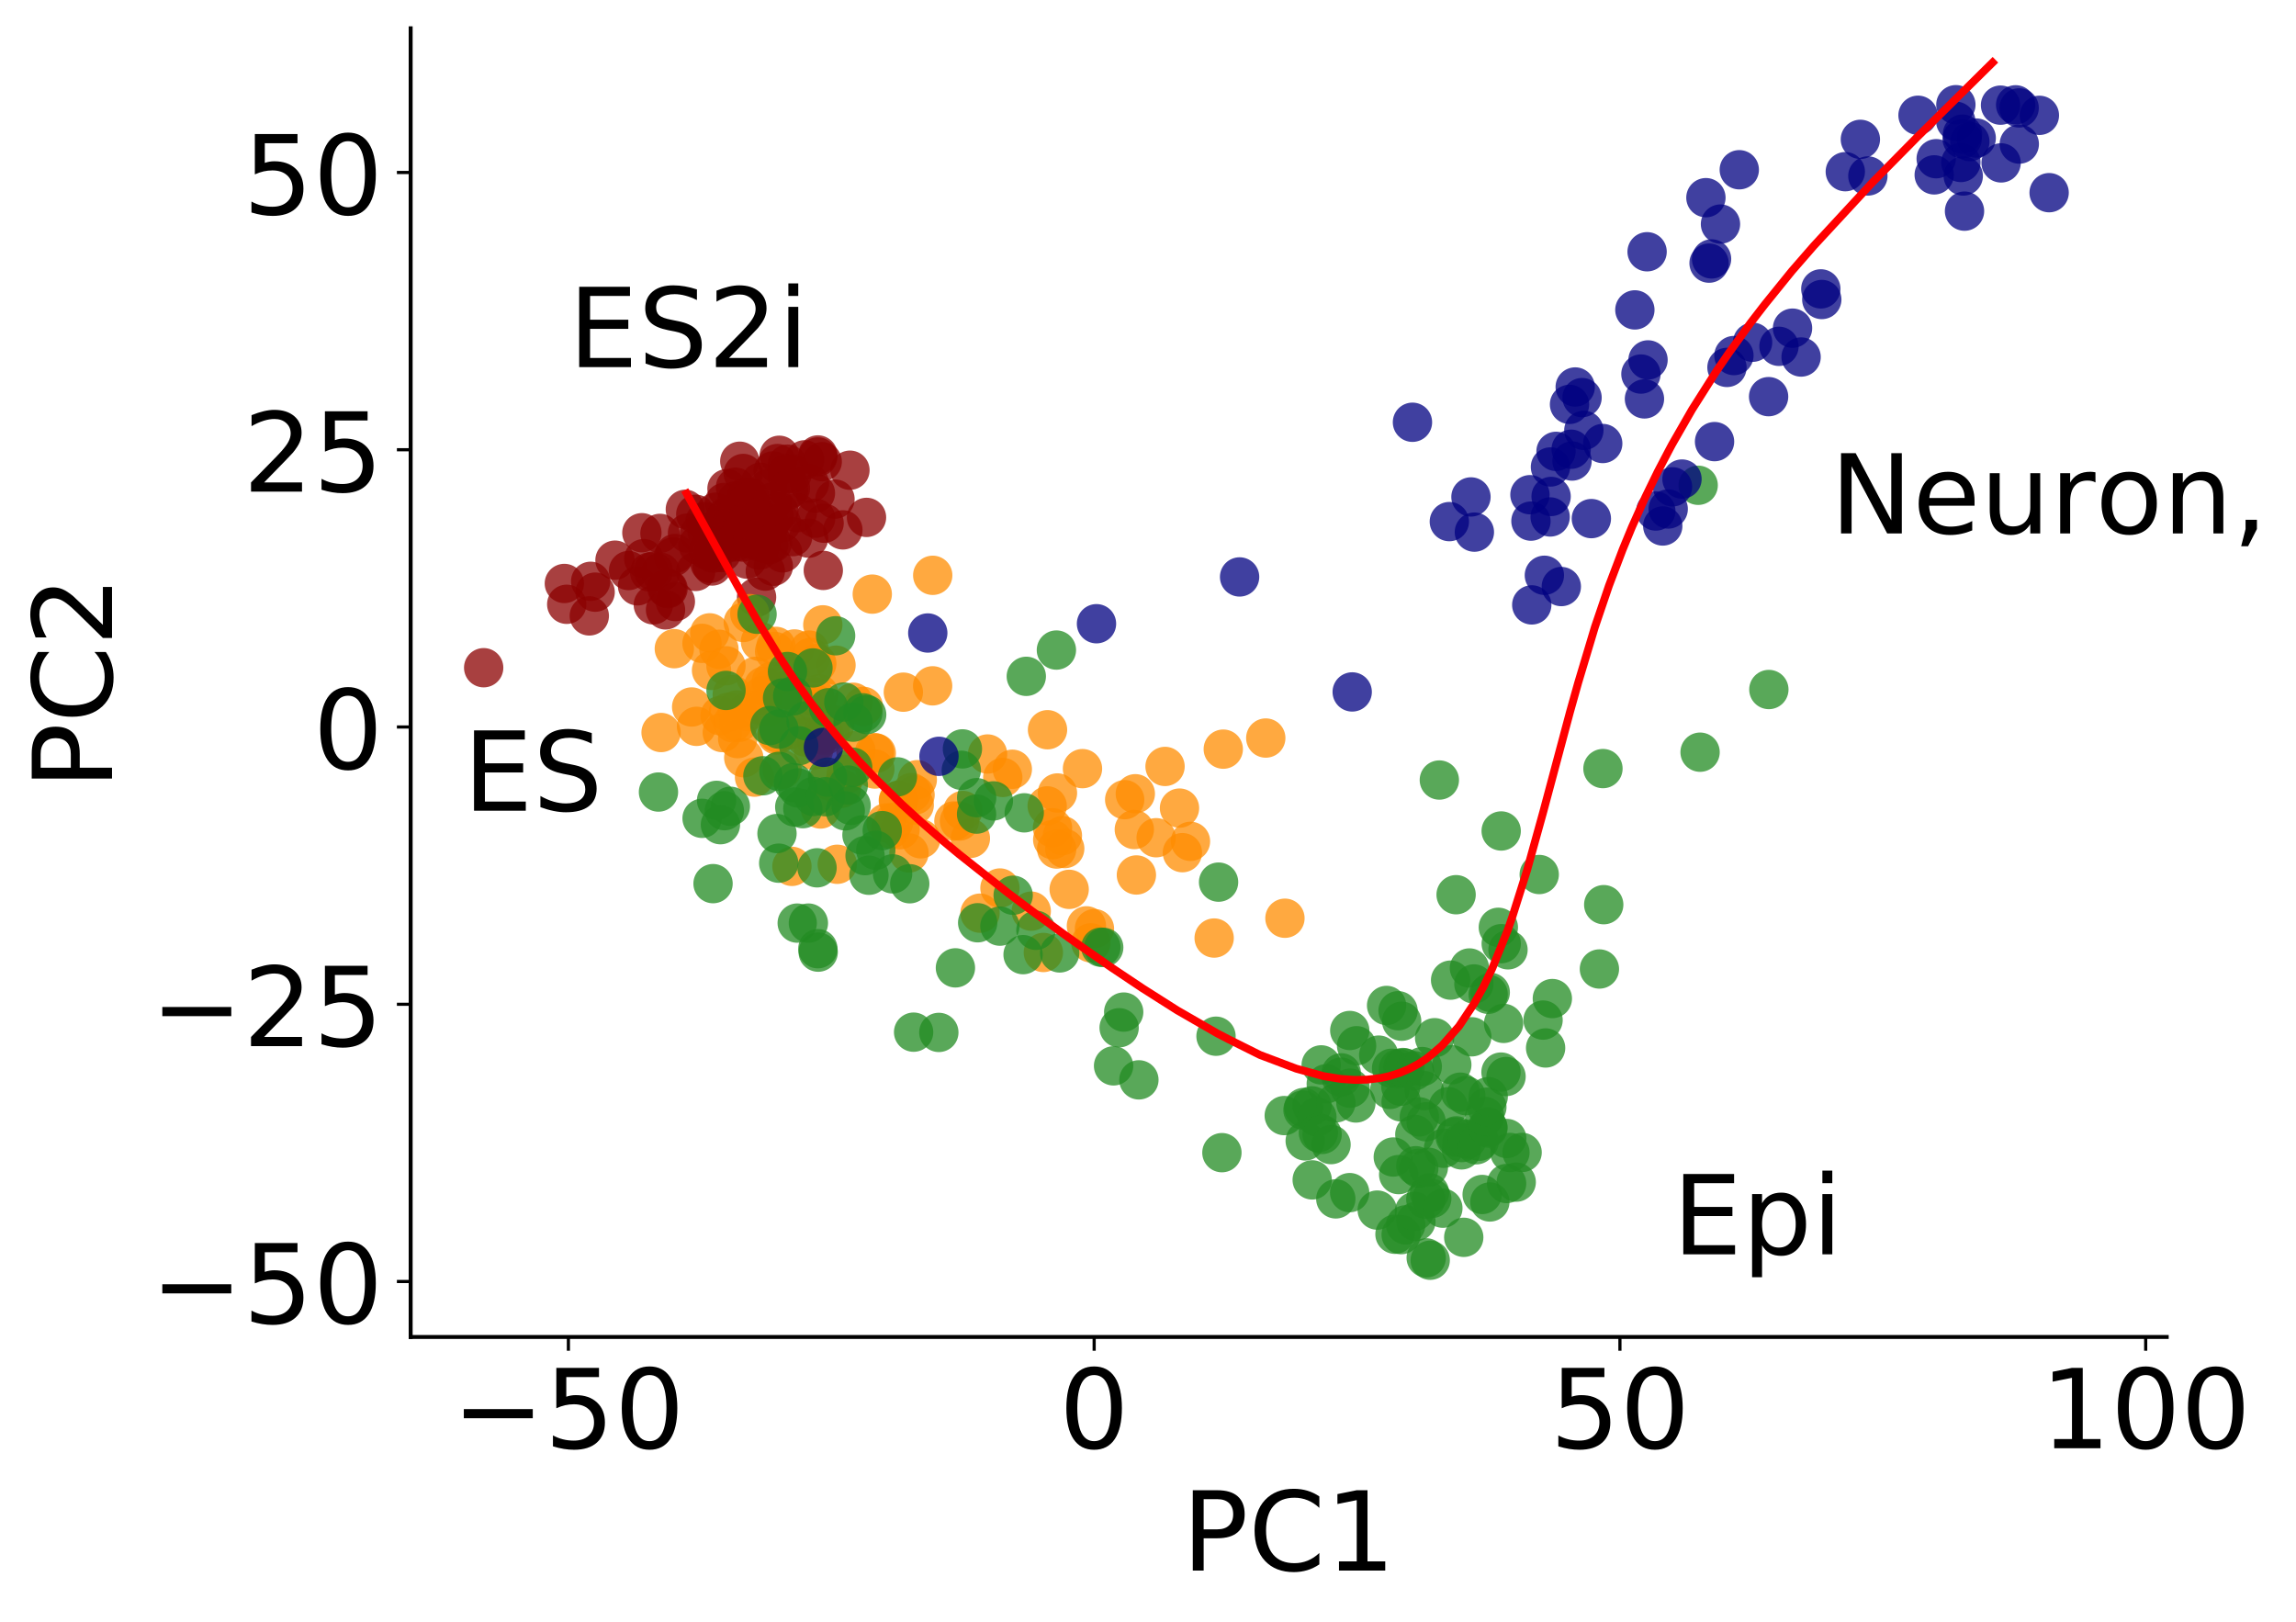 <?xml version="1.0" encoding="utf-8" standalone="no"?>
<!DOCTYPE svg PUBLIC "-//W3C//DTD SVG 1.1//EN"
  "http://www.w3.org/Graphics/SVG/1.1/DTD/svg11.dtd">
<!-- Created with matplotlib (https://matplotlib.org/) -->
<svg height="412.238pt" version="1.1" viewBox="0 0 583.654 412.238" width="583.654pt" xmlns="http://www.w3.org/2000/svg" xmlns:xlink="http://www.w3.org/1999/xlink">
 <defs>
  <style type="text/css">
*{stroke-linecap:butt;stroke-linejoin:round;}
  </style>
 </defs>
 <g id="figure_1">
  <g id="patch_1">
   <path d="M 0 412.238 
L 583.654 412.238 
L 583.654 0 
L 0 0 
z
" style="fill:none;"/>
  </g>
  <g id="axes_1">
   <g id="patch_2">
    <path d="M 104.392 339.84 
L 550.792 339.84 
L 550.792 7.2 
L 104.392 7.2 
z
" style="fill:none;"/>
   </g>
   <g id="PathCollection_1">
    <defs>
     <path d="M 0 5 
C 1.326 5 2.598 4.473 3.536 3.536 
C 4.473 2.598 5 1.326 5 0 
C 5 -1.326 4.473 -2.598 3.536 -3.536 
C 2.598 -4.473 1.326 -5 0 -5 
C -1.326 -5 -2.598 -4.473 -3.536 -3.536 
C -4.473 -2.598 -5 -1.326 -5 0 
C -5 1.326 -4.473 2.598 -3.536 3.536 
C -2.598 4.473 -1.326 5 0 5 
z
" id="C0_0_5a6c54bf82"/>
    </defs>
    <g clip-path="url(#pcfe050f254)">
     <use style="fill:#8b0000;fill-opacity:0.75;" x="188.053" xlink:href="#C0_0_5a6c54bf82" y="117.239"/>
    </g>
    <g clip-path="url(#pcfe050f254)">
     <use style="fill:#8b0000;fill-opacity:0.75;" x="163.168" xlink:href="#C0_0_5a6c54bf82" y="135.413"/>
    </g>
    <g clip-path="url(#pcfe050f254)">
     <use style="fill:#8b0000;fill-opacity:0.75;" x="188.926" xlink:href="#C0_0_5a6c54bf82" y="120.351"/>
    </g>
    <g clip-path="url(#pcfe050f254)">
     <use style="fill:#8b0000;fill-opacity:0.75;" x="174.217" xlink:href="#C0_0_5a6c54bf82" y="129.458"/>
    </g>
    <g clip-path="url(#pcfe050f254)">
     <use style="fill:#8b0000;fill-opacity:0.75;" x="143.461" xlink:href="#C0_0_5a6c54bf82" y="148.31"/>
    </g>
    <g clip-path="url(#pcfe050f254)">
     <use style="fill:#8b0000;fill-opacity:0.75;" x="198.091" xlink:href="#C0_0_5a6c54bf82" y="115.725"/>
    </g>
    <g clip-path="url(#pcfe050f254)">
     <use style="fill:#8b0000;fill-opacity:0.75;" x="184.803" xlink:href="#C0_0_5a6c54bf82" y="124.201"/>
    </g>
    <g clip-path="url(#pcfe050f254)">
     <use style="fill:#8b0000;fill-opacity:0.75;" x="156.333" xlink:href="#C0_0_5a6c54bf82" y="142.388"/>
    </g>
    <g clip-path="url(#pcfe050f254)">
     <use style="fill:#8b0000;fill-opacity:0.75;" x="186.963" xlink:href="#C0_0_5a6c54bf82" y="123.837"/>
    </g>
    <g clip-path="url(#pcfe050f254)">
     <use style="fill:#8b0000;fill-opacity:0.75;" x="167.769" xlink:href="#C0_0_5a6c54bf82" y="135.58"/>
    </g>
    <g clip-path="url(#pcfe050f254)">
     <use style="fill:#8b0000;fill-opacity:0.75;" x="197.618" xlink:href="#C0_0_5a6c54bf82" y="117.826"/>
    </g>
    <g clip-path="url(#pcfe050f254)">
     <use style="fill:#8b0000;fill-opacity:0.75;" x="176.865" xlink:href="#C0_0_5a6c54bf82" y="130.725"/>
    </g>
    <g clip-path="url(#pcfe050f254)">
     <use style="fill:#8b0000;fill-opacity:0.75;" x="150.15" xlink:href="#C0_0_5a6c54bf82" y="147.763"/>
    </g>
    <g clip-path="url(#pcfe050f254)">
     <use style="fill:#8b0000;fill-opacity:0.75;" x="196.525" xlink:href="#C0_0_5a6c54bf82" y="119.698"/>
    </g>
    <g clip-path="url(#pcfe050f254)">
     <use style="fill:#8b0000;fill-opacity:0.75;" x="184.14" xlink:href="#C0_0_5a6c54bf82" y="127.726"/>
    </g>
    <g clip-path="url(#pcfe050f254)">
     <use style="fill:#8b0000;fill-opacity:0.75;" x="200.176" xlink:href="#C0_0_5a6c54bf82" y="117.983"/>
    </g>
    <g clip-path="url(#pcfe050f254)">
     <use style="fill:#8b0000;fill-opacity:0.75;" x="193.345" xlink:href="#C0_0_5a6c54bf82" y="122.576"/>
    </g>
    <g clip-path="url(#pcfe050f254)">
     <use style="fill:#8b0000;fill-opacity:0.75;" x="181.931" xlink:href="#C0_0_5a6c54bf82" y="130.197"/>
    </g>
    <g clip-path="url(#pcfe050f254)">
     <use style="fill:#8b0000;fill-opacity:0.75;" x="187.277" xlink:href="#C0_0_5a6c54bf82" y="127.239"/>
    </g>
    <g clip-path="url(#pcfe050f254)">
     <use style="fill:#8b0000;fill-opacity:0.75;" x="144.063" xlink:href="#C0_0_5a6c54bf82" y="153.604"/>
    </g>
    <g clip-path="url(#pcfe050f254)">
     <use style="fill:#8b0000;fill-opacity:0.75;" x="204.547" xlink:href="#C0_0_5a6c54bf82" y="116.88"/>
    </g>
    <g clip-path="url(#pcfe050f254)">
     <use style="fill:#8b0000;fill-opacity:0.75;" x="163.639" xlink:href="#C0_0_5a6c54bf82" y="141.998"/>
    </g>
    <g clip-path="url(#pcfe050f254)">
     <use style="fill:#8b0000;fill-opacity:0.75;" x="179.2" xlink:href="#C0_0_5a6c54bf82" y="132.584"/>
    </g>
    <g clip-path="url(#pcfe050f254)">
     <use style="fill:#8b0000;fill-opacity:0.75;" x="189.721" xlink:href="#C0_0_5a6c54bf82" y="126.263"/>
    </g>
    <g clip-path="url(#pcfe050f254)">
     <use style="fill:#8b0000;fill-opacity:0.75;" x="174.767" xlink:href="#C0_0_5a6c54bf82" y="135.497"/>
    </g>
    <g clip-path="url(#pcfe050f254)">
     <use style="fill:#8b0000;fill-opacity:0.75;" x="200.002" xlink:href="#C0_0_5a6c54bf82" y="120.376"/>
    </g>
    <g clip-path="url(#pcfe050f254)">
     <use style="fill:#8b0000;fill-opacity:0.75;" x="207.905" xlink:href="#C0_0_5a6c54bf82" y="115.642"/>
    </g>
    <g clip-path="url(#pcfe050f254)">
     <use style="fill:#8b0000;fill-opacity:0.75;" x="159.781" xlink:href="#C0_0_5a6c54bf82" y="145.024"/>
    </g>
    <g clip-path="url(#pcfe050f254)">
     <use style="fill:#8b0000;fill-opacity:0.75;" x="190.588" xlink:href="#C0_0_5a6c54bf82" y="126.368"/>
    </g>
    <g clip-path="url(#pcfe050f254)">
     <use style="fill:#8b0000;fill-opacity:0.75;" x="151.289" xlink:href="#C0_0_5a6c54bf82" y="150.518"/>
    </g>
    <g clip-path="url(#pcfe050f254)">
     <use style="fill:#8b0000;fill-opacity:0.75;" x="207.869" xlink:href="#C0_0_5a6c54bf82" y="116.149"/>
    </g>
    <g clip-path="url(#pcfe050f254)">
     <use style="fill:#8b0000;fill-opacity:0.75;" x="201.386" xlink:href="#C0_0_5a6c54bf82" y="120.439"/>
    </g>
    <g clip-path="url(#pcfe050f254)">
     <use style="fill:#8b0000;fill-opacity:0.75;" x="195.201" xlink:href="#C0_0_5a6c54bf82" y="124.292"/>
    </g>
    <g clip-path="url(#pcfe050f254)">
     <use style="fill:#8b0000;fill-opacity:0.75;" x="190.369" xlink:href="#C0_0_5a6c54bf82" y="127.415"/>
    </g>
    <g clip-path="url(#pcfe050f254)">
     <use style="fill:#8b0000;fill-opacity:0.75;" x="184.427" xlink:href="#C0_0_5a6c54bf82" y="131.47"/>
    </g>
    <g clip-path="url(#pcfe050f254)">
     <use style="fill:#8b0000;fill-opacity:0.75;" x="177.797" xlink:href="#C0_0_5a6c54bf82" y="135.718"/>
    </g>
    <g clip-path="url(#pcfe050f254)">
     <use style="fill:#8b0000;fill-opacity:0.75;" x="184.369" xlink:href="#C0_0_5a6c54bf82" y="132.009"/>
    </g>
    <g clip-path="url(#pcfe050f254)">
     <use style="fill:#8b0000;fill-opacity:0.75;" x="122.952" xlink:href="#C0_0_5a6c54bf82" y="169.725"/>
    </g>
    <g clip-path="url(#pcfe050f254)">
     <use style="fill:#8b0000;fill-opacity:0.75;" x="209.016" xlink:href="#C0_0_5a6c54bf82" y="117.351"/>
    </g>
    <g clip-path="url(#pcfe050f254)">
     <use style="fill:#8b0000;fill-opacity:0.75;" x="179.74" xlink:href="#C0_0_5a6c54bf82" y="135.243"/>
    </g>
    <g clip-path="url(#pcfe050f254)">
     <use style="fill:#8b0000;fill-opacity:0.75;" x="171.599" xlink:href="#C0_0_5a6c54bf82" y="140.698"/>
    </g>
    <g clip-path="url(#pcfe050f254)">
     <use style="fill:#8b0000;fill-opacity:0.75;" x="186.003" xlink:href="#C0_0_5a6c54bf82" y="132.045"/>
    </g>
    <g clip-path="url(#pcfe050f254)">
     <use style="fill:#8b0000;fill-opacity:0.75;" x="171.167" xlink:href="#C0_0_5a6c54bf82" y="141.541"/>
    </g>
    <g clip-path="url(#pcfe050f254)">
     <use style="fill:#8b0000;fill-opacity:0.75;" x="165.12" xlink:href="#C0_0_5a6c54bf82" y="145.387"/>
    </g>
    <g clip-path="url(#pcfe050f254)">
     <use style="fill:#8b0000;fill-opacity:0.75;" x="166.107" xlink:href="#C0_0_5a6c54bf82" y="145.176"/>
    </g>
    <g clip-path="url(#pcfe050f254)">
     <use style="fill:#8b0000;fill-opacity:0.75;" x="200.931" xlink:href="#C0_0_5a6c54bf82" y="124.067"/>
    </g>
    <g clip-path="url(#pcfe050f254)">
     <use style="fill:#8b0000;fill-opacity:0.75;" x="177.439" xlink:href="#C0_0_5a6c54bf82" y="138.53"/>
    </g>
    <g clip-path="url(#pcfe050f254)">
     <use style="fill:#8b0000;fill-opacity:0.75;" x="200.462" xlink:href="#C0_0_5a6c54bf82" y="124.548"/>
    </g>
    <g clip-path="url(#pcfe050f254)">
     <use style="fill:#8b0000;fill-opacity:0.75;" x="184.964" xlink:href="#C0_0_5a6c54bf82" y="134.016"/>
    </g>
    <g clip-path="url(#pcfe050f254)">
     <use style="fill:#8b0000;fill-opacity:0.75;" x="182.308" xlink:href="#C0_0_5a6c54bf82" y="135.697"/>
    </g>
    <g clip-path="url(#pcfe050f254)">
     <use style="fill:#8b0000;fill-opacity:0.75;" x="187.431" xlink:href="#C0_0_5a6c54bf82" y="132.77"/>
    </g>
    <g clip-path="url(#pcfe050f254)">
     <use style="fill:#8b0000;fill-opacity:0.75;" x="183.865" xlink:href="#C0_0_5a6c54bf82" y="135.024"/>
    </g>
    <g clip-path="url(#pcfe050f254)">
     <use style="fill:#8b0000;fill-opacity:0.75;" x="196.347" xlink:href="#C0_0_5a6c54bf82" y="127.605"/>
    </g>
    <g clip-path="url(#pcfe050f254)">
     <use style="fill:#8b0000;fill-opacity:0.75;" x="184.541" xlink:href="#C0_0_5a6c54bf82" y="134.886"/>
    </g>
    <g clip-path="url(#pcfe050f254)">
     <use style="fill:#8b0000;fill-opacity:0.75;" x="182.462" xlink:href="#C0_0_5a6c54bf82" y="136.391"/>
    </g>
    <g clip-path="url(#pcfe050f254)">
     <use style="fill:#8b0000;fill-opacity:0.75;" x="162.058" xlink:href="#C0_0_5a6c54bf82" y="148.907"/>
    </g>
    <g clip-path="url(#pcfe050f254)">
     <use style="fill:#8b0000;fill-opacity:0.75;" x="167.938" xlink:href="#C0_0_5a6c54bf82" y="145.474"/>
    </g>
    <g clip-path="url(#pcfe050f254)">
     <use style="fill:#8b0000;fill-opacity:0.75;" x="149.802" xlink:href="#C0_0_5a6c54bf82" y="156.553"/>
    </g>
    <g clip-path="url(#pcfe050f254)">
     <use style="fill:#8b0000;fill-opacity:0.75;" x="186.156" xlink:href="#C0_0_5a6c54bf82" y="134.532"/>
    </g>
    <g clip-path="url(#pcfe050f254)">
     <use style="fill:#8b0000;fill-opacity:0.75;" x="189.258" xlink:href="#C0_0_5a6c54bf82" y="132.824"/>
    </g>
    <g clip-path="url(#pcfe050f254)">
     <use style="fill:#8b0000;fill-opacity:0.75;" x="205.76" xlink:href="#C0_0_5a6c54bf82" y="122.89"/>
    </g>
    <g clip-path="url(#pcfe050f254)">
     <use style="fill:#8b0000;fill-opacity:0.75;" x="191.886" xlink:href="#C0_0_5a6c54bf82" y="131.586"/>
    </g>
    <g clip-path="url(#pcfe050f254)">
     <use style="fill:#8b0000;fill-opacity:0.75;" x="187.684" xlink:href="#C0_0_5a6c54bf82" y="134.491"/>
    </g>
    <g clip-path="url(#pcfe050f254)">
     <use style="fill:#8b0000;fill-opacity:0.75;" x="190.79" xlink:href="#C0_0_5a6c54bf82" y="132.669"/>
    </g>
    <g clip-path="url(#pcfe050f254)">
     <use style="fill:#8b0000;fill-opacity:0.75;" x="186.624" xlink:href="#C0_0_5a6c54bf82" y="135.427"/>
    </g>
    <g clip-path="url(#pcfe050f254)">
     <use style="fill:#8b0000;fill-opacity:0.75;" x="193.053" xlink:href="#C0_0_5a6c54bf82" y="131.633"/>
    </g>
    <g clip-path="url(#pcfe050f254)">
     <use style="fill:#8b0000;fill-opacity:0.75;" x="188.852" xlink:href="#C0_0_5a6c54bf82" y="134.449"/>
    </g>
    <g clip-path="url(#pcfe050f254)">
     <use style="fill:#8b0000;fill-opacity:0.75;" x="182.054" xlink:href="#C0_0_5a6c54bf82" y="138.729"/>
    </g>
    <g clip-path="url(#pcfe050f254)">
     <use style="fill:#8b0000;fill-opacity:0.75;" x="180.003" xlink:href="#C0_0_5a6c54bf82" y="140.018"/>
    </g>
    <g clip-path="url(#pcfe050f254)">
     <use style="fill:#8b0000;fill-opacity:0.75;" x="185.921" xlink:href="#C0_0_5a6c54bf82" y="137.028"/>
    </g>
    <g clip-path="url(#pcfe050f254)">
     <use style="fill:#8b0000;fill-opacity:0.75;" x="184.32" xlink:href="#C0_0_5a6c54bf82" y="138.256"/>
    </g>
    <g clip-path="url(#pcfe050f254)">
     <use style="fill:#8b0000;fill-opacity:0.75;" x="186.736" xlink:href="#C0_0_5a6c54bf82" y="136.784"/>
    </g>
    <g clip-path="url(#pcfe050f254)">
     <use style="fill:#8b0000;fill-opacity:0.75;" x="197.997" xlink:href="#C0_0_5a6c54bf82" y="130.034"/>
    </g>
    <g clip-path="url(#pcfe050f254)">
     <use style="fill:#8b0000;fill-opacity:0.75;" x="181.294" xlink:href="#C0_0_5a6c54bf82" y="140.596"/>
    </g>
    <g clip-path="url(#pcfe050f254)">
     <use style="fill:#8b0000;fill-opacity:0.75;" x="196.827" xlink:href="#C0_0_5a6c54bf82" y="131.199"/>
    </g>
    <g clip-path="url(#pcfe050f254)">
     <use style="fill:#8b0000;fill-opacity:0.75;" x="216.063" xlink:href="#C0_0_5a6c54bf82" y="119.522"/>
    </g>
    <g clip-path="url(#pcfe050f254)">
     <use style="fill:#8b0000;fill-opacity:0.75;" x="192.897" xlink:href="#C0_0_5a6c54bf82" y="133.81"/>
    </g>
    <g clip-path="url(#pcfe050f254)">
     <use style="fill:#8b0000;fill-opacity:0.75;" x="186.859" xlink:href="#C0_0_5a6c54bf82" y="137.744"/>
    </g>
    <g clip-path="url(#pcfe050f254)">
     <use style="fill:#8b0000;fill-opacity:0.75;" x="207.285" xlink:href="#C0_0_5a6c54bf82" y="125.351"/>
    </g>
    <g clip-path="url(#pcfe050f254)">
     <use style="fill:#8b0000;fill-opacity:0.75;" x="183.44" xlink:href="#C0_0_5a6c54bf82" y="140.466"/>
    </g>
    <g clip-path="url(#pcfe050f254)">
     <use style="fill:#8b0000;fill-opacity:0.75;" x="195.618" xlink:href="#C0_0_5a6c54bf82" y="133.027"/>
    </g>
    <g clip-path="url(#pcfe050f254)">
     <use style="fill:#8b0000;fill-opacity:0.75;" x="169.534" xlink:href="#C0_0_5a6c54bf82" y="149.524"/>
    </g>
    <g clip-path="url(#pcfe050f254)">
     <use style="fill:#8b0000;fill-opacity:0.75;" x="188.736" xlink:href="#C0_0_5a6c54bf82" y="137.781"/>
    </g>
    <g clip-path="url(#pcfe050f254)">
     <use style="fill:#8b0000;fill-opacity:0.75;" x="195.529" xlink:href="#C0_0_5a6c54bf82" y="133.73"/>
    </g>
    <g clip-path="url(#pcfe050f254)">
     <use style="fill:#8b0000;fill-opacity:0.75;" x="176.833" xlink:href="#C0_0_5a6c54bf82" y="145.249"/>
    </g>
    <g clip-path="url(#pcfe050f254)">
     <use style="fill:#8b0000;fill-opacity:0.75;" x="169.82" xlink:href="#C0_0_5a6c54bf82" y="149.62"/>
    </g>
    <g clip-path="url(#pcfe050f254)">
     <use style="fill:#8b0000;fill-opacity:0.75;" x="180.5" xlink:href="#C0_0_5a6c54bf82" y="143.218"/>
    </g>
    <g clip-path="url(#pcfe050f254)">
     <use style="fill:#8b0000;fill-opacity:0.75;" x="191.312" xlink:href="#C0_0_5a6c54bf82" y="137.216"/>
    </g>
    <g clip-path="url(#pcfe050f254)">
     <use style="fill:#8b0000;fill-opacity:0.75;" x="202.691" xlink:href="#C0_0_5a6c54bf82" y="130.318"/>
    </g>
    <g clip-path="url(#pcfe050f254)">
     <use style="fill:#8b0000;fill-opacity:0.75;" x="198.629" xlink:href="#C0_0_5a6c54bf82" y="132.972"/>
    </g>
    <g clip-path="url(#pcfe050f254)">
     <use style="fill:#8b0000;fill-opacity:0.75;" x="181.044" xlink:href="#C0_0_5a6c54bf82" y="143.868"/>
    </g>
    <g clip-path="url(#pcfe050f254)">
     <use style="fill:#8b0000;fill-opacity:0.75;" x="166.076" xlink:href="#C0_0_5a6c54bf82" y="153.745"/>
    </g>
    <g clip-path="url(#pcfe050f254)">
     <use style="fill:#8b0000;fill-opacity:0.75;" x="193.622" xlink:href="#C0_0_5a6c54bf82" y="138.044"/>
    </g>
    <g clip-path="url(#pcfe050f254)">
     <use style="fill:#8b0000;fill-opacity:0.75;" x="212.26" xlink:href="#C0_0_5a6c54bf82" y="126.864"/>
    </g>
    <g clip-path="url(#pcfe050f254)">
     <use style="fill:#8b0000;fill-opacity:0.75;" x="171.68" xlink:href="#C0_0_5a6c54bf82" y="152.908"/>
    </g>
    <g clip-path="url(#pcfe050f254)">
     <use style="fill:#8b0000;fill-opacity:0.75;" x="192.995" xlink:href="#C0_0_5a6c54bf82" y="139.845"/>
    </g>
    <g clip-path="url(#pcfe050f254)">
     <use style="fill:#8b0000;fill-opacity:0.75;" x="195.404" xlink:href="#C0_0_5a6c54bf82" y="138.492"/>
    </g>
    <g clip-path="url(#pcfe050f254)">
     <use style="fill:#8b0000;fill-opacity:0.75;" x="196.322" xlink:href="#C0_0_5a6c54bf82" y="138.091"/>
    </g>
    <g clip-path="url(#pcfe050f254)">
     <use style="fill:#8b0000;fill-opacity:0.75;" x="189.905" xlink:href="#C0_0_5a6c54bf82" y="142.13"/>
    </g>
    <g clip-path="url(#pcfe050f254)">
     <use style="fill:#8b0000;fill-opacity:0.75;" x="169.18" xlink:href="#C0_0_5a6c54bf82" y="155.026"/>
    </g>
    <g clip-path="url(#pcfe050f254)">
     <use style="fill:#8b0000;fill-opacity:0.75;" x="207.339" xlink:href="#C0_0_5a6c54bf82" y="131.728"/>
    </g>
    <g clip-path="url(#pcfe050f254)">
     <use style="fill:#8b0000;fill-opacity:0.75;" x="201.506" xlink:href="#C0_0_5a6c54bf82" y="136.408"/>
    </g>
    <g clip-path="url(#pcfe050f254)">
     <use style="fill:#8b0000;fill-opacity:0.75;" x="209.492" xlink:href="#C0_0_5a6c54bf82" y="133.001"/>
    </g>
    <g clip-path="url(#pcfe050f254)">
     <use style="fill:#8b0000;fill-opacity:0.75;" x="198.973" xlink:href="#C0_0_5a6c54bf82" y="140.538"/>
    </g>
    <g clip-path="url(#pcfe050f254)">
     <use style="fill:#8b0000;fill-opacity:0.75;" x="205.551" xlink:href="#C0_0_5a6c54bf82" y="136.794"/>
    </g>
    <g clip-path="url(#pcfe050f254)">
     <use style="fill:#8b0000;fill-opacity:0.75;" x="194.543" xlink:href="#C0_0_5a6c54bf82" y="145.175"/>
    </g>
    <g clip-path="url(#pcfe050f254)">
     <use style="fill:#8b0000;fill-opacity:0.75;" x="196.59" xlink:href="#C0_0_5a6c54bf82" y="143.942"/>
    </g>
    <g clip-path="url(#pcfe050f254)">
     <use style="fill:#8b0000;fill-opacity:0.75;" x="214.262" xlink:href="#C0_0_5a6c54bf82" y="134.691"/>
    </g>
    <g clip-path="url(#pcfe050f254)">
     <use style="fill:#8b0000;fill-opacity:0.75;" x="220.269" xlink:href="#C0_0_5a6c54bf82" y="131.518"/>
    </g>
    <g clip-path="url(#pcfe050f254)">
     <use style="fill:#8b0000;fill-opacity:0.75;" x="192.325" xlink:href="#C0_0_5a6c54bf82" y="151.807"/>
    </g>
    <g clip-path="url(#pcfe050f254)">
     <use style="fill:#8b0000;fill-opacity:0.75;" x="209.285" xlink:href="#C0_0_5a6c54bf82" y="144.991"/>
    </g>
   </g>
   <g id="PathCollection_2">
    <defs>
     <path d="M 0 5 
C 1.326 5 2.598 4.473 3.536 3.536 
C 4.473 2.598 5 1.326 5 0 
C 5 -1.326 4.473 -2.598 3.536 -3.536 
C 2.598 -4.473 1.326 -5 0 -5 
C -1.326 -5 -2.598 -4.473 -3.536 -3.536 
C -4.473 -2.598 -5 -1.326 -5 0 
C -5 1.326 -4.473 2.598 -3.536 3.536 
C -2.598 4.473 -1.326 5 0 5 
z
" id="C1_0_f9c186cf83"/>
    </defs>
    <g clip-path="url(#pcfe050f254)">
     <use style="fill:#ff8c00;fill-opacity:0.75;" x="171.414" xlink:href="#C1_0_f9c186cf83" y="164.886"/>
    </g>
    <g clip-path="url(#pcfe050f254)">
     <use style="fill:#ff8c00;fill-opacity:0.75;" x="180.423" xlink:href="#C1_0_f9c186cf83" y="160.862"/>
    </g>
    <g clip-path="url(#pcfe050f254)">
     <use style="fill:#ff8c00;fill-opacity:0.75;" x="178.45" xlink:href="#C1_0_f9c186cf83" y="163.535"/>
    </g>
    <g clip-path="url(#pcfe050f254)">
     <use style="fill:#ff8c00;fill-opacity:0.75;" x="190.602" xlink:href="#C1_0_f9c186cf83" y="155.975"/>
    </g>
    <g clip-path="url(#pcfe050f254)">
     <use style="fill:#ff8c00;fill-opacity:0.75;" x="188.949" xlink:href="#C1_0_f9c186cf83" y="158.224"/>
    </g>
    <g clip-path="url(#pcfe050f254)">
     <use style="fill:#ff8c00;fill-opacity:0.75;" x="182.762" xlink:href="#C1_0_f9c186cf83" y="165.031"/>
    </g>
    <g clip-path="url(#pcfe050f254)">
     <use style="fill:#ff8c00;fill-opacity:0.75;" x="180.877" xlink:href="#C1_0_f9c186cf83" y="170.406"/>
    </g>
    <g clip-path="url(#pcfe050f254)">
     <use style="fill:#ff8c00;fill-opacity:0.75;" x="193.315" xlink:href="#C1_0_f9c186cf83" y="163.08"/>
    </g>
    <g clip-path="url(#pcfe050f254)">
     <use style="fill:#ff8c00;fill-opacity:0.75;" x="184.545" xlink:href="#C1_0_f9c186cf83" y="169.237"/>
    </g>
    <g clip-path="url(#pcfe050f254)">
     <use style="fill:#ff8c00;fill-opacity:0.75;" x="197.243" xlink:href="#C1_0_f9c186cf83" y="164.3"/>
    </g>
    <g clip-path="url(#pcfe050f254)">
     <use style="fill:#ff8c00;fill-opacity:0.75;" x="175.821" xlink:href="#C1_0_f9c186cf83" y="179.705"/>
    </g>
    <g clip-path="url(#pcfe050f254)">
     <use style="fill:#ff8c00;fill-opacity:0.75;" x="196.903" xlink:href="#C1_0_f9c186cf83" y="165.585"/>
    </g>
    <g clip-path="url(#pcfe050f254)">
     <use style="fill:#ff8c00;fill-opacity:0.75;" x="168.048" xlink:href="#C1_0_f9c186cf83" y="186.197"/>
    </g>
    <g clip-path="url(#pcfe050f254)">
     <use style="fill:#ff8c00;fill-opacity:0.75;" x="209.162" xlink:href="#C1_0_f9c186cf83" y="158.829"/>
    </g>
    <g clip-path="url(#pcfe050f254)">
     <use style="fill:#ff8c00;fill-opacity:0.75;" x="192.076" xlink:href="#C1_0_f9c186cf83" y="171.915"/>
    </g>
    <g clip-path="url(#pcfe050f254)">
     <use style="fill:#ff8c00;fill-opacity:0.75;" x="201.96" xlink:href="#C1_0_f9c186cf83" y="164.961"/>
    </g>
    <g clip-path="url(#pcfe050f254)">
     <use style="fill:#ff8c00;fill-opacity:0.75;" x="221.736" xlink:href="#C1_0_f9c186cf83" y="151.018"/>
    </g>
    <g clip-path="url(#pcfe050f254)">
     <use style="fill:#ff8c00;fill-opacity:0.75;" x="186.138" xlink:href="#C1_0_f9c186cf83" y="176.559"/>
    </g>
    <g clip-path="url(#pcfe050f254)">
     <use style="fill:#ff8c00;fill-opacity:0.75;" x="177.058" xlink:href="#C1_0_f9c186cf83" y="184.627"/>
    </g>
    <g clip-path="url(#pcfe050f254)">
     <use style="fill:#ff8c00;fill-opacity:0.75;" x="205.727" xlink:href="#C1_0_f9c186cf83" y="165.245"/>
    </g>
    <g clip-path="url(#pcfe050f254)">
     <use style="fill:#ff8c00;fill-opacity:0.75;" x="183.054" xlink:href="#C1_0_f9c186cf83" y="181.912"/>
    </g>
    <g clip-path="url(#pcfe050f254)">
     <use style="fill:#ff8c00;fill-opacity:0.75;" x="185.201" xlink:href="#C1_0_f9c186cf83" y="181.011"/>
    </g>
    <g clip-path="url(#pcfe050f254)">
     <use style="fill:#ff8c00;fill-opacity:0.75;" x="194.12" xlink:href="#C1_0_f9c186cf83" y="174.457"/>
    </g>
    <g clip-path="url(#pcfe050f254)">
     <use style="fill:#ff8c00;fill-opacity:0.75;" x="196.082" xlink:href="#C1_0_f9c186cf83" y="173.244"/>
    </g>
    <g clip-path="url(#pcfe050f254)">
     <use style="fill:#ff8c00;fill-opacity:0.75;" x="187.365" xlink:href="#C1_0_f9c186cf83" y="180.452"/>
    </g>
    <g clip-path="url(#pcfe050f254)">
     <use style="fill:#ff8c00;fill-opacity:0.75;" x="206.043" xlink:href="#C1_0_f9c186cf83" y="167.108"/>
    </g>
    <g clip-path="url(#pcfe050f254)">
     <use style="fill:#ff8c00;fill-opacity:0.75;" x="196.042" xlink:href="#C1_0_f9c186cf83" y="175.004"/>
    </g>
    <g clip-path="url(#pcfe050f254)">
     <use style="fill:#ff8c00;fill-opacity:0.75;" x="193.954" xlink:href="#C1_0_f9c186cf83" y="176.732"/>
    </g>
    <g clip-path="url(#pcfe050f254)">
     <use style="fill:#ff8c00;fill-opacity:0.75;" x="200.915" xlink:href="#C1_0_f9c186cf83" y="171.867"/>
    </g>
    <g clip-path="url(#pcfe050f254)">
     <use style="fill:#ff8c00;fill-opacity:0.75;" x="189.985" xlink:href="#C1_0_f9c186cf83" y="180.868"/>
    </g>
    <g clip-path="url(#pcfe050f254)">
     <use style="fill:#ff8c00;fill-opacity:0.75;" x="186.27" xlink:href="#C1_0_f9c186cf83" y="183.722"/>
    </g>
    <g clip-path="url(#pcfe050f254)">
     <use style="fill:#ff8c00;fill-opacity:0.75;" x="183.612" xlink:href="#C1_0_f9c186cf83" y="186.207"/>
    </g>
    <g clip-path="url(#pcfe050f254)">
     <use style="fill:#ff8c00;fill-opacity:0.75;" x="187.813" xlink:href="#C1_0_f9c186cf83" y="183.629"/>
    </g>
    <g clip-path="url(#pcfe050f254)">
     <use style="fill:#ff8c00;fill-opacity:0.75;" x="207.634" xlink:href="#C1_0_f9c186cf83" y="168.65"/>
    </g>
    <g clip-path="url(#pcfe050f254)">
     <use style="fill:#ff8c00;fill-opacity:0.75;" x="237.103" xlink:href="#C1_0_f9c186cf83" y="146.239"/>
    </g>
    <g clip-path="url(#pcfe050f254)">
     <use style="fill:#ff8c00;fill-opacity:0.75;" x="194.055" xlink:href="#C1_0_f9c186cf83" y="179.598"/>
    </g>
    <g clip-path="url(#pcfe050f254)">
     <use style="fill:#ff8c00;fill-opacity:0.75;" x="200.322" xlink:href="#C1_0_f9c186cf83" y="175.346"/>
    </g>
    <g clip-path="url(#pcfe050f254)">
     <use style="fill:#ff8c00;fill-opacity:0.75;" x="195.187" xlink:href="#C1_0_f9c186cf83" y="179.793"/>
    </g>
    <g clip-path="url(#pcfe050f254)">
     <use style="fill:#ff8c00;fill-opacity:0.75;" x="187.514" xlink:href="#C1_0_f9c186cf83" y="187.749"/>
    </g>
    <g clip-path="url(#pcfe050f254)">
     <use style="fill:#ff8c00;fill-opacity:0.75;" x="212.516" xlink:href="#C1_0_f9c186cf83" y="169.079"/>
    </g>
    <g clip-path="url(#pcfe050f254)">
     <use style="fill:#ff8c00;fill-opacity:0.75;" x="204.455" xlink:href="#C1_0_f9c186cf83" y="179.221"/>
    </g>
    <g clip-path="url(#pcfe050f254)">
     <use style="fill:#ff8c00;fill-opacity:0.75;" x="207.144" xlink:href="#C1_0_f9c186cf83" y="177.133"/>
    </g>
    <g clip-path="url(#pcfe050f254)">
     <use style="fill:#ff8c00;fill-opacity:0.75;" x="208.166" xlink:href="#C1_0_f9c186cf83" y="176.371"/>
    </g>
    <g clip-path="url(#pcfe050f254)">
     <use style="fill:#ff8c00;fill-opacity:0.75;" x="189.065" xlink:href="#C1_0_f9c186cf83" y="192.608"/>
    </g>
    <g clip-path="url(#pcfe050f254)">
     <use style="fill:#ff8c00;fill-opacity:0.75;" x="197.567" xlink:href="#C1_0_f9c186cf83" y="186.308"/>
    </g>
    <g clip-path="url(#pcfe050f254)">
     <use style="fill:#ff8c00;fill-opacity:0.75;" x="197.462" xlink:href="#C1_0_f9c186cf83" y="186.826"/>
    </g>
    <g clip-path="url(#pcfe050f254)">
     <use style="fill:#ff8c00;fill-opacity:0.75;" x="207.488" xlink:href="#C1_0_f9c186cf83" y="179.008"/>
    </g>
    <g clip-path="url(#pcfe050f254)">
     <use style="fill:#ff8c00;fill-opacity:0.75;" x="200.576" xlink:href="#C1_0_f9c186cf83" y="185.516"/>
    </g>
    <g clip-path="url(#pcfe050f254)">
     <use style="fill:#ff8c00;fill-opacity:0.75;" x="191.807" xlink:href="#C1_0_f9c186cf83" y="197.54"/>
    </g>
    <g clip-path="url(#pcfe050f254)">
     <use style="fill:#ff8c00;fill-opacity:0.75;" x="204.767" xlink:href="#C1_0_f9c186cf83" y="187.347"/>
    </g>
    <g clip-path="url(#pcfe050f254)">
     <use style="fill:#ff8c00;fill-opacity:0.75;" x="216.89" xlink:href="#C1_0_f9c186cf83" y="178.509"/>
    </g>
    <g clip-path="url(#pcfe050f254)">
     <use style="fill:#ff8c00;fill-opacity:0.75;" x="198.802" xlink:href="#C1_0_f9c186cf83" y="195.559"/>
    </g>
    <g clip-path="url(#pcfe050f254)">
     <use style="fill:#ff8c00;fill-opacity:0.75;" x="208.884" xlink:href="#C1_0_f9c186cf83" y="186.636"/>
    </g>
    <g clip-path="url(#pcfe050f254)">
     <use style="fill:#ff8c00;fill-opacity:0.75;" x="212.179" xlink:href="#C1_0_f9c186cf83" y="184.262"/>
    </g>
    <g clip-path="url(#pcfe050f254)">
     <use style="fill:#ff8c00;fill-opacity:0.75;" x="207.647" xlink:href="#C1_0_f9c186cf83" y="188.449"/>
    </g>
    <g clip-path="url(#pcfe050f254)">
     <use style="fill:#ff8c00;fill-opacity:0.75;" x="211.056" xlink:href="#C1_0_f9c186cf83" y="185.407"/>
    </g>
    <g clip-path="url(#pcfe050f254)">
     <use style="fill:#ff8c00;fill-opacity:0.75;" x="209.586" xlink:href="#C1_0_f9c186cf83" y="186.966"/>
    </g>
    <g clip-path="url(#pcfe050f254)">
     <use style="fill:#ff8c00;fill-opacity:0.75;" x="206.795" xlink:href="#C1_0_f9c186cf83" y="190.702"/>
    </g>
    <g clip-path="url(#pcfe050f254)">
     <use style="fill:#ff8c00;fill-opacity:0.75;" x="219.442" xlink:href="#C1_0_f9c186cf83" y="179.541"/>
    </g>
    <g clip-path="url(#pcfe050f254)">
     <use style="fill:#ff8c00;fill-opacity:0.75;" x="229.634" xlink:href="#C1_0_f9c186cf83" y="175.942"/>
    </g>
    <g clip-path="url(#pcfe050f254)">
     <use style="fill:#ff8c00;fill-opacity:0.75;" x="217.567" xlink:href="#C1_0_f9c186cf83" y="190.776"/>
    </g>
    <g clip-path="url(#pcfe050f254)">
     <use style="fill:#ff8c00;fill-opacity:0.75;" x="210.563" xlink:href="#C1_0_f9c186cf83" y="198.391"/>
    </g>
    <g clip-path="url(#pcfe050f254)">
     <use style="fill:#ff8c00;fill-opacity:0.75;" x="215.091" xlink:href="#C1_0_f9c186cf83" y="196.792"/>
    </g>
    <g clip-path="url(#pcfe050f254)">
     <use style="fill:#ff8c00;fill-opacity:0.75;" x="237.08" xlink:href="#C1_0_f9c186cf83" y="174.333"/>
    </g>
    <g clip-path="url(#pcfe050f254)">
     <use style="fill:#ff8c00;fill-opacity:0.75;" x="222.294" xlink:href="#C1_0_f9c186cf83" y="191.297"/>
    </g>
    <g clip-path="url(#pcfe050f254)">
     <use style="fill:#ff8c00;fill-opacity:0.75;" x="208.567" xlink:href="#C1_0_f9c186cf83" y="205.637"/>
    </g>
    <g clip-path="url(#pcfe050f254)">
     <use style="fill:#ff8c00;fill-opacity:0.75;" x="213.889" xlink:href="#C1_0_f9c186cf83" y="200.388"/>
    </g>
    <g clip-path="url(#pcfe050f254)">
     <use style="fill:#ff8c00;fill-opacity:0.75;" x="222.761" xlink:href="#C1_0_f9c186cf83" y="191.462"/>
    </g>
    <g clip-path="url(#pcfe050f254)">
     <use style="fill:#ff8c00;fill-opacity:0.75;" x="222.387" xlink:href="#C1_0_f9c186cf83" y="195.477"/>
    </g>
    <g clip-path="url(#pcfe050f254)">
     <use style="fill:#ff8c00;fill-opacity:0.75;" x="201.313" xlink:href="#C1_0_f9c186cf83" y="220.222"/>
    </g>
    <g clip-path="url(#pcfe050f254)">
     <use style="fill:#ff8c00;fill-opacity:0.75;" x="212.835" xlink:href="#C1_0_f9c186cf83" y="219.688"/>
    </g>
    <g clip-path="url(#pcfe050f254)">
     <use style="fill:#ff8c00;fill-opacity:0.75;" x="228.364" xlink:href="#C1_0_f9c186cf83" y="203.47"/>
    </g>
    <g clip-path="url(#pcfe050f254)">
     <use style="fill:#ff8c00;fill-opacity:0.75;" x="228.46" xlink:href="#C1_0_f9c186cf83" y="203.42"/>
    </g>
    <g clip-path="url(#pcfe050f254)">
     <use style="fill:#ff8c00;fill-opacity:0.75;" x="233.176" xlink:href="#C1_0_f9c186cf83" y="198.196"/>
    </g>
    <g clip-path="url(#pcfe050f254)">
     <use style="fill:#ff8c00;fill-opacity:0.75;" x="231.682" xlink:href="#C1_0_f9c186cf83" y="201.461"/>
    </g>
    <g clip-path="url(#pcfe050f254)">
     <use style="fill:#ff8c00;fill-opacity:0.75;" x="225.252" xlink:href="#C1_0_f9c186cf83" y="209.184"/>
    </g>
    <g clip-path="url(#pcfe050f254)">
     <use style="fill:#ff8c00;fill-opacity:0.75;" x="232.616" xlink:href="#C1_0_f9c186cf83" y="202.053"/>
    </g>
    <g clip-path="url(#pcfe050f254)">
     <use style="fill:#ff8c00;fill-opacity:0.75;" x="227.152" xlink:href="#C1_0_f9c186cf83" y="209.014"/>
    </g>
    <g clip-path="url(#pcfe050f254)">
     <use style="fill:#ff8c00;fill-opacity:0.75;" x="226.34" xlink:href="#C1_0_f9c186cf83" y="210.741"/>
    </g>
    <g clip-path="url(#pcfe050f254)">
     <use style="fill:#ff8c00;fill-opacity:0.75;" x="232.404" xlink:href="#C1_0_f9c186cf83" y="204.617"/>
    </g>
    <g clip-path="url(#pcfe050f254)">
     <use style="fill:#ff8c00;fill-opacity:0.75;" x="228.792" xlink:href="#C1_0_f9c186cf83" y="210.914"/>
    </g>
    <g clip-path="url(#pcfe050f254)">
     <use style="fill:#ff8c00;fill-opacity:0.75;" x="231.065" xlink:href="#C1_0_f9c186cf83" y="216.808"/>
    </g>
    <g clip-path="url(#pcfe050f254)">
     <use style="fill:#ff8c00;fill-opacity:0.75;" x="234.063" xlink:href="#C1_0_f9c186cf83" y="213.218"/>
    </g>
    <g clip-path="url(#pcfe050f254)">
     <use style="fill:#ff8c00;fill-opacity:0.75;" x="251.044" xlink:href="#C1_0_f9c186cf83" y="191.658"/>
    </g>
    <g clip-path="url(#pcfe050f254)">
     <use style="fill:#ff8c00;fill-opacity:0.75;" x="242.486" xlink:href="#C1_0_f9c186cf83" y="208.681"/>
    </g>
    <g clip-path="url(#pcfe050f254)">
     <use style="fill:#ff8c00;fill-opacity:0.75;" x="244.775" xlink:href="#C1_0_f9c186cf83" y="206.017"/>
    </g>
    <g clip-path="url(#pcfe050f254)">
     <use style="fill:#ff8c00;fill-opacity:0.75;" x="243.905" xlink:href="#C1_0_f9c186cf83" y="208.69"/>
    </g>
    <g clip-path="url(#pcfe050f254)">
     <use style="fill:#ff8c00;fill-opacity:0.75;" x="254.908" xlink:href="#C1_0_f9c186cf83" y="197.616"/>
    </g>
    <g clip-path="url(#pcfe050f254)">
     <use style="fill:#ff8c00;fill-opacity:0.75;" x="257.338" xlink:href="#C1_0_f9c186cf83" y="195.534"/>
    </g>
    <g clip-path="url(#pcfe050f254)">
     <use style="fill:#ff8c00;fill-opacity:0.75;" x="266.284" xlink:href="#C1_0_f9c186cf83" y="185.489"/>
    </g>
    <g clip-path="url(#pcfe050f254)">
     <use style="fill:#ff8c00;fill-opacity:0.75;" x="246.677" xlink:href="#C1_0_f9c186cf83" y="213.112"/>
    </g>
    <g clip-path="url(#pcfe050f254)">
     <use style="fill:#ff8c00;fill-opacity:0.75;" x="266.197" xlink:href="#C1_0_f9c186cf83" y="204.844"/>
    </g>
    <g clip-path="url(#pcfe050f254)">
     <use style="fill:#ff8c00;fill-opacity:0.75;" x="268.811" xlink:href="#C1_0_f9c186cf83" y="201.565"/>
    </g>
    <g clip-path="url(#pcfe050f254)">
     <use style="fill:#ff8c00;fill-opacity:0.75;" x="249.128" xlink:href="#C1_0_f9c186cf83" y="232.116"/>
    </g>
    <g clip-path="url(#pcfe050f254)">
     <use style="fill:#ff8c00;fill-opacity:0.75;" x="275.173" xlink:href="#C1_0_f9c186cf83" y="195.38"/>
    </g>
    <g clip-path="url(#pcfe050f254)">
     <use style="fill:#ff8c00;fill-opacity:0.75;" x="254.192" xlink:href="#C1_0_f9c186cf83" y="225.721"/>
    </g>
    <g clip-path="url(#pcfe050f254)">
     <use style="fill:#ff8c00;fill-opacity:0.75;" x="267.555" xlink:href="#C1_0_f9c186cf83" y="210.401"/>
    </g>
    <g clip-path="url(#pcfe050f254)">
     <use style="fill:#ff8c00;fill-opacity:0.75;" x="267.606" xlink:href="#C1_0_f9c186cf83" y="213.431"/>
    </g>
    <g clip-path="url(#pcfe050f254)">
     <use style="fill:#ff8c00;fill-opacity:0.75;" x="270.07" xlink:href="#C1_0_f9c186cf83" y="212.404"/>
    </g>
    <g clip-path="url(#pcfe050f254)">
     <use style="fill:#ff8c00;fill-opacity:0.75;" x="268.613" xlink:href="#C1_0_f9c186cf83" y="215.819"/>
    </g>
    <g clip-path="url(#pcfe050f254)">
     <use style="fill:#ff8c00;fill-opacity:0.75;" x="270.659" xlink:href="#C1_0_f9c186cf83" y="215.695"/>
    </g>
    <g clip-path="url(#pcfe050f254)">
     <use style="fill:#ff8c00;fill-opacity:0.75;" x="262.148" xlink:href="#C1_0_f9c186cf83" y="231.606"/>
    </g>
    <g clip-path="url(#pcfe050f254)">
     <use style="fill:#ff8c00;fill-opacity:0.75;" x="285.899" xlink:href="#C1_0_f9c186cf83" y="203.267"/>
    </g>
    <g clip-path="url(#pcfe050f254)">
     <use style="fill:#ff8c00;fill-opacity:0.75;" x="271.788" xlink:href="#C1_0_f9c186cf83" y="226.065"/>
    </g>
    <g clip-path="url(#pcfe050f254)">
     <use style="fill:#ff8c00;fill-opacity:0.75;" x="288.603" xlink:href="#C1_0_f9c186cf83" y="201.763"/>
    </g>
    <g clip-path="url(#pcfe050f254)">
     <use style="fill:#ff8c00;fill-opacity:0.75;" x="265.225" xlink:href="#C1_0_f9c186cf83" y="242.109"/>
    </g>
    <g clip-path="url(#pcfe050f254)">
     <use style="fill:#ff8c00;fill-opacity:0.75;" x="296.161" xlink:href="#C1_0_f9c186cf83" y="194.821"/>
    </g>
    <g clip-path="url(#pcfe050f254)">
     <use style="fill:#ff8c00;fill-opacity:0.75;" x="288.347" xlink:href="#C1_0_f9c186cf83" y="210.854"/>
    </g>
    <g clip-path="url(#pcfe050f254)">
     <use style="fill:#ff8c00;fill-opacity:0.75;" x="276.171" xlink:href="#C1_0_f9c186cf83" y="235.34"/>
    </g>
    <g clip-path="url(#pcfe050f254)">
     <use style="fill:#ff8c00;fill-opacity:0.75;" x="278.214" xlink:href="#C1_0_f9c186cf83" y="236.046"/>
    </g>
    <g clip-path="url(#pcfe050f254)">
     <use style="fill:#ff8c00;fill-opacity:0.75;" x="293.898" xlink:href="#C1_0_f9c186cf83" y="212.942"/>
    </g>
    <g clip-path="url(#pcfe050f254)">
     <use style="fill:#ff8c00;fill-opacity:0.75;" x="277.305" xlink:href="#C1_0_f9c186cf83" y="239.66"/>
    </g>
    <g clip-path="url(#pcfe050f254)">
     <use style="fill:#ff8c00;fill-opacity:0.75;" x="288.877" xlink:href="#C1_0_f9c186cf83" y="222.407"/>
    </g>
    <g clip-path="url(#pcfe050f254)">
     <use style="fill:#ff8c00;fill-opacity:0.75;" x="299.835" xlink:href="#C1_0_f9c186cf83" y="205.41"/>
    </g>
    <g clip-path="url(#pcfe050f254)">
     <use style="fill:#ff8c00;fill-opacity:0.75;" x="310.963" xlink:href="#C1_0_f9c186cf83" y="190.423"/>
    </g>
    <g clip-path="url(#pcfe050f254)">
     <use style="fill:#ff8c00;fill-opacity:0.75;" x="300.573" xlink:href="#C1_0_f9c186cf83" y="216.738"/>
    </g>
    <g clip-path="url(#pcfe050f254)">
     <use style="fill:#ff8c00;fill-opacity:0.75;" x="302.625" xlink:href="#C1_0_f9c186cf83" y="213.861"/>
    </g>
    <g clip-path="url(#pcfe050f254)">
     <use style="fill:#ff8c00;fill-opacity:0.75;" x="321.765" xlink:href="#C1_0_f9c186cf83" y="187.602"/>
    </g>
    <g clip-path="url(#pcfe050f254)">
     <use style="fill:#ff8c00;fill-opacity:0.75;" x="308.643" xlink:href="#C1_0_f9c186cf83" y="238.439"/>
    </g>
    <g clip-path="url(#pcfe050f254)">
     <use style="fill:#ff8c00;fill-opacity:0.75;" x="326.639" xlink:href="#C1_0_f9c186cf83" y="233.405"/>
    </g>
   </g>
   <g id="PathCollection_3">
    <defs>
     <path d="M 0 5 
C 1.326 5 2.598 4.473 3.536 3.536 
C 4.473 2.598 5 1.326 5 0 
C 5 -1.326 4.473 -2.598 3.536 -3.536 
C 2.598 -4.473 1.326 -5 0 -5 
C -1.326 -5 -2.598 -4.473 -3.536 -3.536 
C -4.473 -2.598 -5 -1.326 -5 0 
C -5 1.326 -4.473 2.598 -3.536 3.536 
C -2.598 4.473 -1.326 5 0 5 
z
" id="C2_0_13a152599b"/>
    </defs>
    <g clip-path="url(#pcfe050f254)">
     <use style="fill:#228b22;fill-opacity:0.75;" x="192.449" xlink:href="#C2_0_13a152599b" y="156.138"/>
    </g>
    <g clip-path="url(#pcfe050f254)">
     <use style="fill:#228b22;fill-opacity:0.75;" x="184.558" xlink:href="#C2_0_13a152599b" y="175.499"/>
    </g>
    <g clip-path="url(#pcfe050f254)">
     <use style="fill:#228b22;fill-opacity:0.75;" x="212.421" xlink:href="#C2_0_13a152599b" y="161.606"/>
    </g>
    <g clip-path="url(#pcfe050f254)">
     <use style="fill:#228b22;fill-opacity:0.75;" x="200.178" xlink:href="#C2_0_13a152599b" y="170.687"/>
    </g>
    <g clip-path="url(#pcfe050f254)">
     <use style="fill:#228b22;fill-opacity:0.75;" x="206.658" xlink:href="#C2_0_13a152599b" y="169.779"/>
    </g>
    <g clip-path="url(#pcfe050f254)">
     <use style="fill:#228b22;fill-opacity:0.75;" x="167.387" xlink:href="#C2_0_13a152599b" y="201.329"/>
    </g>
    <g clip-path="url(#pcfe050f254)">
     <use style="fill:#228b22;fill-opacity:0.75;" x="198.932" xlink:href="#C2_0_13a152599b" y="177.428"/>
    </g>
    <g clip-path="url(#pcfe050f254)">
     <use style="fill:#228b22;fill-opacity:0.75;" x="201.503" xlink:href="#C2_0_13a152599b" y="176.899"/>
    </g>
    <g clip-path="url(#pcfe050f254)">
     <use style="fill:#228b22;fill-opacity:0.75;" x="195.699" xlink:href="#C2_0_13a152599b" y="184.435"/>
    </g>
    <g clip-path="url(#pcfe050f254)">
     <use style="fill:#228b22;fill-opacity:0.75;" x="198.012" xlink:href="#C2_0_13a152599b" y="185.339"/>
    </g>
    <g clip-path="url(#pcfe050f254)">
     <use style="fill:#228b22;fill-opacity:0.75;" x="204.9" xlink:href="#C2_0_13a152599b" y="183.218"/>
    </g>
    <g clip-path="url(#pcfe050f254)">
     <use style="fill:#228b22;fill-opacity:0.75;" x="182.157" xlink:href="#C2_0_13a152599b" y="203.442"/>
    </g>
    <g clip-path="url(#pcfe050f254)">
     <use style="fill:#228b22;fill-opacity:0.75;" x="210.637" xlink:href="#C2_0_13a152599b" y="179.898"/>
    </g>
    <g clip-path="url(#pcfe050f254)">
     <use style="fill:#228b22;fill-opacity:0.75;" x="178.473" xlink:href="#C2_0_13a152599b" y="208.01"/>
    </g>
    <g clip-path="url(#pcfe050f254)">
     <use style="fill:#228b22;fill-opacity:0.75;" x="214.497" xlink:href="#C2_0_13a152599b" y="178.448"/>
    </g>
    <g clip-path="url(#pcfe050f254)">
     <use style="fill:#228b22;fill-opacity:0.75;" x="193.928" xlink:href="#C2_0_13a152599b" y="197.192"/>
    </g>
    <g clip-path="url(#pcfe050f254)">
     <use style="fill:#228b22;fill-opacity:0.75;" x="184.134" xlink:href="#C2_0_13a152599b" y="206.067"/>
    </g>
    <g clip-path="url(#pcfe050f254)">
     <use style="fill:#228b22;fill-opacity:0.75;" x="203.043" xlink:href="#C2_0_13a152599b" y="189.563"/>
    </g>
    <g clip-path="url(#pcfe050f254)">
     <use style="fill:#228b22;fill-opacity:0.75;" x="185.659" xlink:href="#C2_0_13a152599b" y="204.944"/>
    </g>
    <g clip-path="url(#pcfe050f254)">
     <use style="fill:#228b22;fill-opacity:0.75;" x="198.005" xlink:href="#C2_0_13a152599b" y="196.073"/>
    </g>
    <g clip-path="url(#pcfe050f254)">
     <use style="fill:#228b22;fill-opacity:0.75;" x="183.138" xlink:href="#C2_0_13a152599b" y="209.623"/>
    </g>
    <g clip-path="url(#pcfe050f254)">
     <use style="fill:#228b22;fill-opacity:0.75;" x="219.33" xlink:href="#C2_0_13a152599b" y="181.188"/>
    </g>
    <g clip-path="url(#pcfe050f254)">
     <use style="fill:#228b22;fill-opacity:0.75;" x="216.854" xlink:href="#C2_0_13a152599b" y="183.566"/>
    </g>
    <g clip-path="url(#pcfe050f254)">
     <use style="fill:#228b22;fill-opacity:0.75;" x="201.684" xlink:href="#C2_0_13a152599b" y="198.925"/>
    </g>
    <g clip-path="url(#pcfe050f254)">
     <use style="fill:#228b22;fill-opacity:0.75;" x="220.316" xlink:href="#C2_0_13a152599b" y="181.646"/>
    </g>
    <g clip-path="url(#pcfe050f254)">
     <use style="fill:#228b22;fill-opacity:0.75;" x="202.812" xlink:href="#C2_0_13a152599b" y="200.27"/>
    </g>
    <g clip-path="url(#pcfe050f254)">
     <use style="fill:#228b22;fill-opacity:0.75;" x="181.26" xlink:href="#C2_0_13a152599b" y="224.611"/>
    </g>
    <g clip-path="url(#pcfe050f254)">
     <use style="fill:#228b22;fill-opacity:0.75;" x="202.026" xlink:href="#C2_0_13a152599b" y="205.13"/>
    </g>
    <g clip-path="url(#pcfe050f254)">
     <use style="fill:#228b22;fill-opacity:0.75;" x="210.369" xlink:href="#C2_0_13a152599b" y="197.543"/>
    </g>
    <g clip-path="url(#pcfe050f254)">
     <use style="fill:#228b22;fill-opacity:0.75;" x="206.784" xlink:href="#C2_0_13a152599b" y="202.458"/>
    </g>
    <g clip-path="url(#pcfe050f254)">
     <use style="fill:#228b22;fill-opacity:0.75;" x="197.516" xlink:href="#C2_0_13a152599b" y="211.879"/>
    </g>
    <g clip-path="url(#pcfe050f254)">
     <use style="fill:#228b22;fill-opacity:0.75;" x="204.082" xlink:href="#C2_0_13a152599b" y="205.557"/>
    </g>
    <g clip-path="url(#pcfe050f254)">
     <use style="fill:#228b22;fill-opacity:0.75;" x="216.759" xlink:href="#C2_0_13a152599b" y="195.015"/>
    </g>
    <g clip-path="url(#pcfe050f254)">
     <use style="fill:#228b22;fill-opacity:0.75;" x="209.86" xlink:href="#C2_0_13a152599b" y="202.518"/>
    </g>
    <g clip-path="url(#pcfe050f254)">
     <use style="fill:#228b22;fill-opacity:0.75;" x="215.639" xlink:href="#C2_0_13a152599b" y="199.552"/>
    </g>
    <g clip-path="url(#pcfe050f254)">
     <use style="fill:#228b22;fill-opacity:0.75;" x="197.95" xlink:href="#C2_0_13a152599b" y="219.409"/>
    </g>
    <g clip-path="url(#pcfe050f254)">
     <use style="fill:#228b22;fill-opacity:0.75;" x="214.869" xlink:href="#C2_0_13a152599b" y="206.104"/>
    </g>
    <g clip-path="url(#pcfe050f254)">
     <use style="fill:#228b22;fill-opacity:0.75;" x="216.354" xlink:href="#C2_0_13a152599b" y="204.727"/>
    </g>
    <g clip-path="url(#pcfe050f254)">
     <use style="fill:#228b22;fill-opacity:0.75;" x="228.129" xlink:href="#C2_0_13a152599b" y="197.474"/>
    </g>
    <g clip-path="url(#pcfe050f254)">
     <use style="fill:#228b22;fill-opacity:0.75;" x="207.697" xlink:href="#C2_0_13a152599b" y="220.587"/>
    </g>
    <g clip-path="url(#pcfe050f254)">
     <use style="fill:#228b22;fill-opacity:0.75;" x="219.117" xlink:href="#C2_0_13a152599b" y="212.238"/>
    </g>
    <g clip-path="url(#pcfe050f254)">
     <use style="fill:#228b22;fill-opacity:0.75;" x="202.655" xlink:href="#C2_0_13a152599b" y="234.641"/>
    </g>
    <g clip-path="url(#pcfe050f254)">
     <use style="fill:#228b22;fill-opacity:0.75;" x="224.271" xlink:href="#C2_0_13a152599b" y="211.133"/>
    </g>
    <g clip-path="url(#pcfe050f254)">
     <use style="fill:#228b22;fill-opacity:0.75;" x="205.496" xlink:href="#C2_0_13a152599b" y="234.639"/>
    </g>
    <g clip-path="url(#pcfe050f254)">
     <use style="fill:#228b22;fill-opacity:0.75;" x="219.901" xlink:href="#C2_0_13a152599b" y="217.495"/>
    </g>
    <g clip-path="url(#pcfe050f254)">
     <use style="fill:#228b22;fill-opacity:0.75;" x="222.627" xlink:href="#C2_0_13a152599b" y="216.116"/>
    </g>
    <g clip-path="url(#pcfe050f254)">
     <use style="fill:#228b22;fill-opacity:0.75;" x="244.654" xlink:href="#C2_0_13a152599b" y="190.359"/>
    </g>
    <g clip-path="url(#pcfe050f254)">
     <use style="fill:#228b22;fill-opacity:0.75;" x="260.889" xlink:href="#C2_0_13a152599b" y="171.918"/>
    </g>
    <g clip-path="url(#pcfe050f254)">
     <use style="fill:#228b22;fill-opacity:0.75;" x="220.89" xlink:href="#C2_0_13a152599b" y="222.48"/>
    </g>
    <g clip-path="url(#pcfe050f254)">
     <use style="fill:#228b22;fill-opacity:0.75;" x="268.542" xlink:href="#C2_0_13a152599b" y="165.237"/>
    </g>
    <g clip-path="url(#pcfe050f254)">
     <use style="fill:#228b22;fill-opacity:0.75;" x="207.905" xlink:href="#C2_0_13a152599b" y="241.144"/>
    </g>
    <g clip-path="url(#pcfe050f254)">
     <use style="fill:#228b22;fill-opacity:0.75;" x="244.367" xlink:href="#C2_0_13a152599b" y="195.797"/>
    </g>
    <g clip-path="url(#pcfe050f254)">
     <use style="fill:#228b22;fill-opacity:0.75;" x="207.99" xlink:href="#C2_0_13a152599b" y="242.021"/>
    </g>
    <g clip-path="url(#pcfe050f254)">
     <use style="fill:#228b22;fill-opacity:0.75;" x="226.902" xlink:href="#C2_0_13a152599b" y="222.122"/>
    </g>
    <g clip-path="url(#pcfe050f254)">
     <use style="fill:#228b22;fill-opacity:0.75;" x="231.262" xlink:href="#C2_0_13a152599b" y="224.641"/>
    </g>
    <g clip-path="url(#pcfe050f254)">
     <use style="fill:#228b22;fill-opacity:0.75;" x="248.268" xlink:href="#C2_0_13a152599b" y="202.76"/>
    </g>
    <g clip-path="url(#pcfe050f254)">
     <use style="fill:#228b22;fill-opacity:0.75;" x="248.247" xlink:href="#C2_0_13a152599b" y="206.937"/>
    </g>
    <g clip-path="url(#pcfe050f254)">
     <use style="fill:#228b22;fill-opacity:0.75;" x="252.523" xlink:href="#C2_0_13a152599b" y="203.578"/>
    </g>
    <g clip-path="url(#pcfe050f254)">
     <use style="fill:#228b22;fill-opacity:0.75;" x="260.365" xlink:href="#C2_0_13a152599b" y="206.614"/>
    </g>
    <g clip-path="url(#pcfe050f254)">
     <use style="fill:#228b22;fill-opacity:0.75;" x="248.527" xlink:href="#C2_0_13a152599b" y="234.554"/>
    </g>
    <g clip-path="url(#pcfe050f254)">
     <use style="fill:#228b22;fill-opacity:0.75;" x="242.873" xlink:href="#C2_0_13a152599b" y="246.019"/>
    </g>
    <g clip-path="url(#pcfe050f254)">
     <use style="fill:#228b22;fill-opacity:0.75;" x="232.244" xlink:href="#C2_0_13a152599b" y="262.364"/>
    </g>
    <g clip-path="url(#pcfe050f254)">
     <use style="fill:#228b22;fill-opacity:0.75;" x="257.55" xlink:href="#C2_0_13a152599b" y="227.56"/>
    </g>
    <g clip-path="url(#pcfe050f254)">
     <use style="fill:#228b22;fill-opacity:0.75;" x="254.183" xlink:href="#C2_0_13a152599b" y="235.414"/>
    </g>
    <g clip-path="url(#pcfe050f254)">
     <use style="fill:#228b22;fill-opacity:0.75;" x="238.657" xlink:href="#C2_0_13a152599b" y="262.428"/>
    </g>
    <g clip-path="url(#pcfe050f254)">
     <use style="fill:#228b22;fill-opacity:0.75;" x="263.336" xlink:href="#C2_0_13a152599b" y="236.469"/>
    </g>
    <g clip-path="url(#pcfe050f254)">
     <use style="fill:#228b22;fill-opacity:0.75;" x="260.07" xlink:href="#C2_0_13a152599b" y="242.658"/>
    </g>
    <g clip-path="url(#pcfe050f254)">
     <use style="fill:#228b22;fill-opacity:0.75;" x="269.374" xlink:href="#C2_0_13a152599b" y="242.221"/>
    </g>
    <g clip-path="url(#pcfe050f254)">
     <use style="fill:#228b22;fill-opacity:0.75;" x="279.85" xlink:href="#C2_0_13a152599b" y="240.77"/>
    </g>
    <g clip-path="url(#pcfe050f254)">
     <use style="fill:#228b22;fill-opacity:0.75;" x="280.575" xlink:href="#C2_0_13a152599b" y="240.826"/>
    </g>
    <g clip-path="url(#pcfe050f254)">
     <use style="fill:#228b22;fill-opacity:0.75;" x="285.647" xlink:href="#C2_0_13a152599b" y="257.257"/>
    </g>
    <g clip-path="url(#pcfe050f254)">
     <use style="fill:#228b22;fill-opacity:0.75;" x="284.488" xlink:href="#C2_0_13a152599b" y="261.243"/>
    </g>
    <g clip-path="url(#pcfe050f254)">
     <use style="fill:#228b22;fill-opacity:0.75;" x="283.075" xlink:href="#C2_0_13a152599b" y="270.93"/>
    </g>
    <g clip-path="url(#pcfe050f254)">
     <use style="fill:#228b22;fill-opacity:0.75;" x="309.768" xlink:href="#C2_0_13a152599b" y="224.227"/>
    </g>
    <g clip-path="url(#pcfe050f254)">
     <use style="fill:#228b22;fill-opacity:0.75;" x="289.511" xlink:href="#C2_0_13a152599b" y="274.487"/>
    </g>
    <g clip-path="url(#pcfe050f254)">
     <use style="fill:#228b22;fill-opacity:0.75;" x="309.116" xlink:href="#C2_0_13a152599b" y="263.392"/>
    </g>
    <g clip-path="url(#pcfe050f254)">
     <use style="fill:#228b22;fill-opacity:0.75;" x="310.616" xlink:href="#C2_0_13a152599b" y="292.993"/>
    </g>
    <g clip-path="url(#pcfe050f254)">
     <use style="fill:#228b22;fill-opacity:0.75;" x="326.462" xlink:href="#C2_0_13a152599b" y="283.566"/>
    </g>
    <g clip-path="url(#pcfe050f254)">
     <use style="fill:#228b22;fill-opacity:0.75;" x="331.22" xlink:href="#C2_0_13a152599b" y="282.158"/>
    </g>
    <g clip-path="url(#pcfe050f254)">
     <use style="fill:#228b22;fill-opacity:0.75;" x="331.426" xlink:href="#C2_0_13a152599b" y="281.508"/>
    </g>
    <g clip-path="url(#pcfe050f254)">
     <use style="fill:#228b22;fill-opacity:0.75;" x="335.856" xlink:href="#C2_0_13a152599b" y="270.682"/>
    </g>
    <g clip-path="url(#pcfe050f254)">
     <use style="fill:#228b22;fill-opacity:0.75;" x="333.516" xlink:href="#C2_0_13a152599b" y="281.096"/>
    </g>
    <g clip-path="url(#pcfe050f254)">
     <use style="fill:#228b22;fill-opacity:0.75;" x="331.791" xlink:href="#C2_0_13a152599b" y="290.006"/>
    </g>
    <g clip-path="url(#pcfe050f254)">
     <use style="fill:#228b22;fill-opacity:0.75;" x="334.759" xlink:href="#C2_0_13a152599b" y="283.906"/>
    </g>
    <g clip-path="url(#pcfe050f254)">
     <use style="fill:#228b22;fill-opacity:0.75;" x="337.142" xlink:href="#C2_0_13a152599b" y="275.483"/>
    </g>
    <g clip-path="url(#pcfe050f254)">
     <use style="fill:#228b22;fill-opacity:0.75;" x="335.142" xlink:href="#C2_0_13a152599b" y="287.901"/>
    </g>
    <g clip-path="url(#pcfe050f254)">
     <use style="fill:#228b22;fill-opacity:0.75;" x="333.569" xlink:href="#C2_0_13a152599b" y="299.917"/>
    </g>
    <g clip-path="url(#pcfe050f254)">
     <use style="fill:#228b22;fill-opacity:0.75;" x="336.091" xlink:href="#C2_0_13a152599b" y="288.356"/>
    </g>
    <g clip-path="url(#pcfe050f254)">
     <use style="fill:#228b22;fill-opacity:0.75;" x="339.585" xlink:href="#C2_0_13a152599b" y="280.327"/>
    </g>
    <g clip-path="url(#pcfe050f254)">
     <use style="fill:#228b22;fill-opacity:0.75;" x="338.357" xlink:href="#C2_0_13a152599b" y="290.943"/>
    </g>
    <g clip-path="url(#pcfe050f254)">
     <use style="fill:#228b22;fill-opacity:0.75;" x="340.948" xlink:href="#C2_0_13a152599b" y="272.706"/>
    </g>
    <g clip-path="url(#pcfe050f254)">
     <use style="fill:#228b22;fill-opacity:0.75;" x="340.912" xlink:href="#C2_0_13a152599b" y="273.799"/>
    </g>
    <g clip-path="url(#pcfe050f254)">
     <use style="fill:#228b22;fill-opacity:0.75;" x="339.567" xlink:href="#C2_0_13a152599b" y="304.742"/>
    </g>
    <g clip-path="url(#pcfe050f254)">
     <use style="fill:#228b22;fill-opacity:0.75;" x="343.116" xlink:href="#C2_0_13a152599b" y="261.939"/>
    </g>
    <g clip-path="url(#pcfe050f254)">
     <use style="fill:#228b22;fill-opacity:0.75;" x="343.199" xlink:href="#C2_0_13a152599b" y="276.6"/>
    </g>
    <g clip-path="url(#pcfe050f254)">
     <use style="fill:#228b22;fill-opacity:0.75;" x="343.092" xlink:href="#C2_0_13a152599b" y="303.151"/>
    </g>
    <g clip-path="url(#pcfe050f254)">
     <use style="fill:#228b22;fill-opacity:0.75;" x="344.678" xlink:href="#C2_0_13a152599b" y="280.362"/>
    </g>
    <g clip-path="url(#pcfe050f254)">
     <use style="fill:#228b22;fill-opacity:0.75;" x="344.852" xlink:href="#C2_0_13a152599b" y="265.816"/>
    </g>
    <g clip-path="url(#pcfe050f254)">
     <use style="fill:#228b22;fill-opacity:0.75;" x="350.1" xlink:href="#C2_0_13a152599b" y="307.59"/>
    </g>
    <g clip-path="url(#pcfe050f254)">
     <use style="fill:#228b22;fill-opacity:0.75;" x="354.61" xlink:href="#C2_0_13a152599b" y="313.734"/>
    </g>
    <g clip-path="url(#pcfe050f254)">
     <use style="fill:#228b22;fill-opacity:0.75;" x="356.181" xlink:href="#C2_0_13a152599b" y="313.827"/>
    </g>
    <g clip-path="url(#pcfe050f254)">
     <use style="fill:#228b22;fill-opacity:0.75;" x="354.178" xlink:href="#C2_0_13a152599b" y="294.098"/>
    </g>
    <g clip-path="url(#pcfe050f254)">
     <use style="fill:#228b22;fill-opacity:0.75;" x="357.336" xlink:href="#C2_0_13a152599b" y="311.349"/>
    </g>
    <g clip-path="url(#pcfe050f254)">
     <use style="fill:#228b22;fill-opacity:0.75;" x="355.547" xlink:href="#C2_0_13a152599b" y="298.563"/>
    </g>
    <g clip-path="url(#pcfe050f254)">
     <use style="fill:#228b22;fill-opacity:0.75;" x="350.469" xlink:href="#C2_0_13a152599b" y="268.199"/>
    </g>
    <g clip-path="url(#pcfe050f254)">
     <use style="fill:#228b22;fill-opacity:0.75;" x="359.93" xlink:href="#C2_0_13a152599b" y="310.496"/>
    </g>
    <g clip-path="url(#pcfe050f254)">
     <use style="fill:#228b22;fill-opacity:0.75;" x="359.568" xlink:href="#C2_0_13a152599b" y="307.934"/>
    </g>
    <g clip-path="url(#pcfe050f254)">
     <use style="fill:#228b22;fill-opacity:0.75;" x="353.301" xlink:href="#C2_0_13a152599b" y="276.928"/>
    </g>
    <g clip-path="url(#pcfe050f254)">
     <use style="fill:#228b22;fill-opacity:0.75;" x="362.549" xlink:href="#C2_0_13a152599b" y="319.736"/>
    </g>
    <g clip-path="url(#pcfe050f254)">
     <use style="fill:#228b22;fill-opacity:0.75;" x="363.567" xlink:href="#C2_0_13a152599b" y="320.335"/>
    </g>
    <g clip-path="url(#pcfe050f254)">
     <use style="fill:#228b22;fill-opacity:0.75;" x="359.902" xlink:href="#C2_0_13a152599b" y="296.318"/>
    </g>
    <g clip-path="url(#pcfe050f254)">
     <use style="fill:#228b22;fill-opacity:0.75;" x="362.448" xlink:href="#C2_0_13a152599b" y="304.843"/>
    </g>
    <g clip-path="url(#pcfe050f254)">
     <use style="fill:#228b22;fill-opacity:0.75;" x="353.749" xlink:href="#C2_0_13a152599b" y="271.542"/>
    </g>
    <g clip-path="url(#pcfe050f254)">
     <use style="fill:#228b22;fill-opacity:0.75;" x="360.665" xlink:href="#C2_0_13a152599b" y="296.969"/>
    </g>
    <g clip-path="url(#pcfe050f254)">
     <use style="fill:#228b22;fill-opacity:0.75;" x="356.175" xlink:href="#C2_0_13a152599b" y="280.084"/>
    </g>
    <g clip-path="url(#pcfe050f254)">
     <use style="fill:#228b22;fill-opacity:0.75;" x="363.39" xlink:href="#C2_0_13a152599b" y="303.209"/>
    </g>
    <g clip-path="url(#pcfe050f254)">
     <use style="fill:#228b22;fill-opacity:0.75;" x="363.957" xlink:href="#C2_0_13a152599b" y="304.636"/>
    </g>
    <g clip-path="url(#pcfe050f254)">
     <use style="fill:#228b22;fill-opacity:0.75;" x="359.658" xlink:href="#C2_0_13a152599b" y="288.363"/>
    </g>
    <g clip-path="url(#pcfe050f254)">
     <use style="fill:#228b22;fill-opacity:0.75;" x="356.083" xlink:href="#C2_0_13a152599b" y="276.107"/>
    </g>
    <g clip-path="url(#pcfe050f254)">
     <use style="fill:#228b22;fill-opacity:0.75;" x="363.101" xlink:href="#C2_0_13a152599b" y="296.701"/>
    </g>
    <g clip-path="url(#pcfe050f254)">
     <use style="fill:#228b22;fill-opacity:0.75;" x="366.784" xlink:href="#C2_0_13a152599b" y="307.105"/>
    </g>
    <g clip-path="url(#pcfe050f254)">
     <use style="fill:#228b22;fill-opacity:0.75;" x="355.497" xlink:href="#C2_0_13a152599b" y="271.624"/>
    </g>
    <g clip-path="url(#pcfe050f254)">
     <use style="fill:#228b22;fill-opacity:0.75;" x="360.805" xlink:href="#C2_0_13a152599b" y="283.894"/>
    </g>
    <g clip-path="url(#pcfe050f254)">
     <use style="fill:#228b22;fill-opacity:0.75;" x="372.09" xlink:href="#C2_0_13a152599b" y="314.513"/>
    </g>
    <g clip-path="url(#pcfe050f254)">
     <use style="fill:#228b22;fill-opacity:0.75;" x="356.585" xlink:href="#C2_0_13a152599b" y="271.345"/>
    </g>
    <g clip-path="url(#pcfe050f254)">
     <use style="fill:#228b22;fill-opacity:0.75;" x="357.161" xlink:href="#C2_0_13a152599b" y="271.498"/>
    </g>
    <g clip-path="url(#pcfe050f254)">
     <use style="fill:#228b22;fill-opacity:0.75;" x="362.524" xlink:href="#C2_0_13a152599b" y="285.147"/>
    </g>
    <g clip-path="url(#pcfe050f254)">
     <use style="fill:#228b22;fill-opacity:0.75;" x="366.953" xlink:href="#C2_0_13a152599b" y="291.875"/>
    </g>
    <g clip-path="url(#pcfe050f254)">
     <use style="fill:#228b22;fill-opacity:0.75;" x="359.552" xlink:href="#C2_0_13a152599b" y="272.178"/>
    </g>
    <g clip-path="url(#pcfe050f254)">
     <use style="fill:#228b22;fill-opacity:0.75;" x="362.061" xlink:href="#C2_0_13a152599b" y="277.234"/>
    </g>
    <g clip-path="url(#pcfe050f254)">
     <use style="fill:#228b22;fill-opacity:0.75;" x="376.772" xlink:href="#C2_0_13a152599b" y="303.623"/>
    </g>
    <g clip-path="url(#pcfe050f254)">
     <use style="fill:#228b22;fill-opacity:0.75;" x="371.521" xlink:href="#C2_0_13a152599b" y="292.288"/>
    </g>
    <g clip-path="url(#pcfe050f254)">
     <use style="fill:#228b22;fill-opacity:0.75;" x="369.94" xlink:href="#C2_0_13a152599b" y="289.047"/>
    </g>
    <g clip-path="url(#pcfe050f254)">
     <use style="fill:#228b22;fill-opacity:0.75;" x="370.183" xlink:href="#C2_0_13a152599b" y="288.727"/>
    </g>
    <g clip-path="url(#pcfe050f254)">
     <use style="fill:#228b22;fill-opacity:0.75;" x="378.727" xlink:href="#C2_0_13a152599b" y="305.525"/>
    </g>
    <g clip-path="url(#pcfe050f254)">
     <use style="fill:#228b22;fill-opacity:0.75;" x="352.477" xlink:href="#C2_0_13a152599b" y="255.575"/>
    </g>
    <g clip-path="url(#pcfe050f254)">
     <use style="fill:#228b22;fill-opacity:0.75;" x="371.596" xlink:href="#C2_0_13a152599b" y="290.432"/>
    </g>
    <g clip-path="url(#pcfe050f254)">
     <use style="fill:#228b22;fill-opacity:0.75;" x="361.55" xlink:href="#C2_0_13a152599b" y="271.113"/>
    </g>
    <g clip-path="url(#pcfe050f254)">
     <use style="fill:#228b22;fill-opacity:0.75;" x="372.947" xlink:href="#C2_0_13a152599b" y="289.577"/>
    </g>
    <g clip-path="url(#pcfe050f254)">
     <use style="fill:#228b22;fill-opacity:0.75;" x="368.159" xlink:href="#C2_0_13a152599b" y="281.313"/>
    </g>
    <g clip-path="url(#pcfe050f254)">
     <use style="fill:#228b22;fill-opacity:0.75;" x="375.276" xlink:href="#C2_0_13a152599b" y="290.988"/>
    </g>
    <g clip-path="url(#pcfe050f254)">
     <use style="fill:#228b22;fill-opacity:0.75;" x="356.31" xlink:href="#C2_0_13a152599b" y="259.584"/>
    </g>
    <g clip-path="url(#pcfe050f254)">
     <use style="fill:#228b22;fill-opacity:0.75;" x="382.986" xlink:href="#C2_0_13a152599b" y="300.841"/>
    </g>
    <g clip-path="url(#pcfe050f254)">
     <use style="fill:#228b22;fill-opacity:0.75;" x="376.05" xlink:href="#C2_0_13a152599b" y="290.084"/>
    </g>
    <g clip-path="url(#pcfe050f254)">
     <use style="fill:#228b22;fill-opacity:0.75;" x="385.432" xlink:href="#C2_0_13a152599b" y="300.483"/>
    </g>
    <g clip-path="url(#pcfe050f254)">
     <use style="fill:#228b22;fill-opacity:0.75;" x="355.394" xlink:href="#C2_0_13a152599b" y="256.914"/>
    </g>
    <g clip-path="url(#pcfe050f254)">
     <use style="fill:#228b22;fill-opacity:0.75;" x="371.219" xlink:href="#C2_0_13a152599b" y="277.617"/>
    </g>
    <g clip-path="url(#pcfe050f254)">
     <use style="fill:#228b22;fill-opacity:0.75;" x="378.253" xlink:href="#C2_0_13a152599b" y="286.734"/>
    </g>
    <g clip-path="url(#pcfe050f254)">
     <use style="fill:#228b22;fill-opacity:0.75;" x="378.189" xlink:href="#C2_0_13a152599b" y="286.46"/>
    </g>
    <g clip-path="url(#pcfe050f254)">
     <use style="fill:#228b22;fill-opacity:0.75;" x="372.613" xlink:href="#C2_0_13a152599b" y="278.5"/>
    </g>
    <g clip-path="url(#pcfe050f254)">
     <use style="fill:#228b22;fill-opacity:0.75;" x="383.835" xlink:href="#C2_0_13a152599b" y="292.944"/>
    </g>
    <g clip-path="url(#pcfe050f254)">
     <use style="fill:#228b22;fill-opacity:0.75;" x="377.404" xlink:href="#C2_0_13a152599b" y="283.779"/>
    </g>
    <g clip-path="url(#pcfe050f254)">
     <use style="fill:#228b22;fill-opacity:0.75;" x="377.969" xlink:href="#C2_0_13a152599b" y="281.421"/>
    </g>
    <g clip-path="url(#pcfe050f254)">
     <use style="fill:#228b22;fill-opacity:0.75;" x="383.021" xlink:href="#C2_0_13a152599b" y="289.394"/>
    </g>
    <g clip-path="url(#pcfe050f254)">
     <use style="fill:#228b22;fill-opacity:0.75;" x="386.93" xlink:href="#C2_0_13a152599b" y="292.936"/>
    </g>
    <g clip-path="url(#pcfe050f254)">
     <use style="fill:#228b22;fill-opacity:0.75;" x="369.055" xlink:href="#C2_0_13a152599b" y="270.649"/>
    </g>
    <g clip-path="url(#pcfe050f254)">
     <use style="fill:#228b22;fill-opacity:0.75;" x="364.686" xlink:href="#C2_0_13a152599b" y="263.776"/>
    </g>
    <g clip-path="url(#pcfe050f254)">
     <use style="fill:#228b22;fill-opacity:0.75;" x="378.308" xlink:href="#C2_0_13a152599b" y="278.759"/>
    </g>
    <g clip-path="url(#pcfe050f254)">
     <use style="fill:#228b22;fill-opacity:0.75;" x="381.562" xlink:href="#C2_0_13a152599b" y="272.512"/>
    </g>
    <g clip-path="url(#pcfe050f254)">
     <use style="fill:#228b22;fill-opacity:0.75;" x="382.843" xlink:href="#C2_0_13a152599b" y="273.639"/>
    </g>
    <g clip-path="url(#pcfe050f254)">
     <use style="fill:#228b22;fill-opacity:0.75;" x="374.132" xlink:href="#C2_0_13a152599b" y="263.541"/>
    </g>
    <g clip-path="url(#pcfe050f254)">
     <use style="fill:#228b22;fill-opacity:0.75;" x="382.22" xlink:href="#C2_0_13a152599b" y="260.133"/>
    </g>
    <g clip-path="url(#pcfe050f254)">
     <use style="fill:#228b22;fill-opacity:0.75;" x="392.899" xlink:href="#C2_0_13a152599b" y="266.382"/>
    </g>
    <g clip-path="url(#pcfe050f254)">
     <use style="fill:#228b22;fill-opacity:0.75;" x="368.749" xlink:href="#C2_0_13a152599b" y="249.136"/>
    </g>
    <g clip-path="url(#pcfe050f254)">
     <use style="fill:#228b22;fill-opacity:0.75;" x="378.296" xlink:href="#C2_0_13a152599b" y="252.741"/>
    </g>
    <g clip-path="url(#pcfe050f254)">
     <use style="fill:#228b22;fill-opacity:0.75;" x="374.672" xlink:href="#C2_0_13a152599b" y="250.111"/>
    </g>
    <g clip-path="url(#pcfe050f254)">
     <use style="fill:#228b22;fill-opacity:0.75;" x="378.832" xlink:href="#C2_0_13a152599b" y="252.247"/>
    </g>
    <g clip-path="url(#pcfe050f254)">
     <use style="fill:#228b22;fill-opacity:0.75;" x="392.253" xlink:href="#C2_0_13a152599b" y="259.294"/>
    </g>
    <g clip-path="url(#pcfe050f254)">
     <use style="fill:#228b22;fill-opacity:0.75;" x="373.536" xlink:href="#C2_0_13a152599b" y="246.051"/>
    </g>
    <g clip-path="url(#pcfe050f254)">
     <use style="fill:#228b22;fill-opacity:0.75;" x="394.615" xlink:href="#C2_0_13a152599b" y="253.822"/>
    </g>
    <g clip-path="url(#pcfe050f254)">
     <use style="fill:#228b22;fill-opacity:0.75;" x="383.342" xlink:href="#C2_0_13a152599b" y="241.428"/>
    </g>
    <g clip-path="url(#pcfe050f254)">
     <use style="fill:#228b22;fill-opacity:0.75;" x="381.619" xlink:href="#C2_0_13a152599b" y="239.87"/>
    </g>
    <g clip-path="url(#pcfe050f254)">
     <use style="fill:#228b22;fill-opacity:0.75;" x="380.884" xlink:href="#C2_0_13a152599b" y="235.711"/>
    </g>
    <g clip-path="url(#pcfe050f254)">
     <use style="fill:#228b22;fill-opacity:0.75;" x="406.578" xlink:href="#C2_0_13a152599b" y="246.308"/>
    </g>
    <g clip-path="url(#pcfe050f254)">
     <use style="fill:#228b22;fill-opacity:0.75;" x="370.15" xlink:href="#C2_0_13a152599b" y="227.423"/>
    </g>
    <g clip-path="url(#pcfe050f254)">
     <use style="fill:#228b22;fill-opacity:0.75;" x="407.674" xlink:href="#C2_0_13a152599b" y="229.956"/>
    </g>
    <g clip-path="url(#pcfe050f254)">
     <use style="fill:#228b22;fill-opacity:0.75;" x="391.277" xlink:href="#C2_0_13a152599b" y="222.291"/>
    </g>
    <g clip-path="url(#pcfe050f254)">
     <use style="fill:#228b22;fill-opacity:0.75;" x="381.609" xlink:href="#C2_0_13a152599b" y="211.226"/>
    </g>
    <g clip-path="url(#pcfe050f254)">
     <use style="fill:#228b22;fill-opacity:0.75;" x="365.888" xlink:href="#C2_0_13a152599b" y="198.276"/>
    </g>
    <g clip-path="url(#pcfe050f254)">
     <use style="fill:#228b22;fill-opacity:0.75;" x="407.478" xlink:href="#C2_0_13a152599b" y="195.365"/>
    </g>
    <g clip-path="url(#pcfe050f254)">
     <use style="fill:#228b22;fill-opacity:0.75;" x="432.17" xlink:href="#C2_0_13a152599b" y="191.197"/>
    </g>
    <g clip-path="url(#pcfe050f254)">
     <use style="fill:#228b22;fill-opacity:0.75;" x="449.652" xlink:href="#C2_0_13a152599b" y="175.266"/>
    </g>
    <g clip-path="url(#pcfe050f254)">
     <use style="fill:#228b22;fill-opacity:0.75;" x="431.688" xlink:href="#C2_0_13a152599b" y="123.352"/>
    </g>
   </g>
   <g id="PathCollection_4">
    <defs>
     <path d="M 0 5 
C 1.326 5 2.598 4.473 3.536 3.536 
C 4.473 2.598 5 1.326 5 0 
C 5 -1.326 4.473 -2.598 3.536 -3.536 
C 2.598 -4.473 1.326 -5 0 -5 
C -1.326 -5 -2.598 -4.473 -3.536 -3.536 
C -4.473 -2.598 -5 -1.326 -5 0 
C -5 1.326 -4.473 2.598 -3.536 3.536 
C -2.598 4.473 -1.326 5 0 5 
z
" id="C3_0_c436840373"/>
    </defs>
    <g clip-path="url(#pcfe050f254)">
     <use style="fill:#000080;fill-opacity:0.75;" x="235.845" xlink:href="#C3_0_c436840373" y="160.901"/>
    </g>
    <g clip-path="url(#pcfe050f254)">
     <use style="fill:#000080;fill-opacity:0.75;" x="209.32" xlink:href="#C3_0_c436840373" y="189.965"/>
    </g>
    <g clip-path="url(#pcfe050f254)">
     <use style="fill:#000080;fill-opacity:0.75;" x="238.693" xlink:href="#C3_0_c436840373" y="192.252"/>
    </g>
    <g clip-path="url(#pcfe050f254)">
     <use style="fill:#000080;fill-opacity:0.75;" x="278.733" xlink:href="#C3_0_c436840373" y="158.544"/>
    </g>
    <g clip-path="url(#pcfe050f254)">
     <use style="fill:#000080;fill-opacity:0.75;" x="343.737" xlink:href="#C3_0_c436840373" y="175.88"/>
    </g>
    <g clip-path="url(#pcfe050f254)">
     <use style="fill:#000080;fill-opacity:0.75;" x="315.111" xlink:href="#C3_0_c436840373" y="146.65"/>
    </g>
    <g clip-path="url(#pcfe050f254)">
     <use style="fill:#000080;fill-opacity:0.75;" x="389.38" xlink:href="#C3_0_c436840373" y="153.759"/>
    </g>
    <g clip-path="url(#pcfe050f254)">
     <use style="fill:#000080;fill-opacity:0.75;" x="396.895" xlink:href="#C3_0_c436840373" y="149.095"/>
    </g>
    <g clip-path="url(#pcfe050f254)">
     <use style="fill:#000080;fill-opacity:0.75;" x="392.586" xlink:href="#C3_0_c436840373" y="146.228"/>
    </g>
    <g clip-path="url(#pcfe050f254)">
     <use style="fill:#000080;fill-opacity:0.75;" x="374.794" xlink:href="#C3_0_c436840373" y="135.259"/>
    </g>
    <g clip-path="url(#pcfe050f254)">
     <use style="fill:#000080;fill-opacity:0.75;" x="368.428" xlink:href="#C3_0_c436840373" y="132.585"/>
    </g>
    <g clip-path="url(#pcfe050f254)">
     <use style="fill:#000080;fill-opacity:0.75;" x="373.926" xlink:href="#C3_0_c436840373" y="126.315"/>
    </g>
    <g clip-path="url(#pcfe050f254)">
     <use style="fill:#000080;fill-opacity:0.75;" x="389.174" xlink:href="#C3_0_c436840373" y="132.461"/>
    </g>
    <g clip-path="url(#pcfe050f254)">
     <use style="fill:#000080;fill-opacity:0.75;" x="394.056" xlink:href="#C3_0_c436840373" y="131.404"/>
    </g>
    <g clip-path="url(#pcfe050f254)">
     <use style="fill:#000080;fill-opacity:0.75;" x="388.919" xlink:href="#C3_0_c436840373" y="125.748"/>
    </g>
    <g clip-path="url(#pcfe050f254)">
     <use style="fill:#000080;fill-opacity:0.75;" x="404.532" xlink:href="#C3_0_c436840373" y="131.823"/>
    </g>
    <g clip-path="url(#pcfe050f254)">
     <use style="fill:#000080;fill-opacity:0.75;" x="394.3" xlink:href="#C3_0_c436840373" y="126.196"/>
    </g>
    <g clip-path="url(#pcfe050f254)">
     <use style="fill:#000080;fill-opacity:0.75;" x="359.055" xlink:href="#C3_0_c436840373" y="107.333"/>
    </g>
    <g clip-path="url(#pcfe050f254)">
     <use style="fill:#000080;fill-opacity:0.75;" x="422.681" xlink:href="#C3_0_c436840373" y="133.699"/>
    </g>
    <g clip-path="url(#pcfe050f254)">
     <use style="fill:#000080;fill-opacity:0.75;" x="394.133" xlink:href="#C3_0_c436840373" y="118.697"/>
    </g>
    <g clip-path="url(#pcfe050f254)">
     <use style="fill:#000080;fill-opacity:0.75;" x="420.915" xlink:href="#C3_0_c436840373" y="129.892"/>
    </g>
    <g clip-path="url(#pcfe050f254)">
     <use style="fill:#000080;fill-opacity:0.75;" x="399.622" xlink:href="#C3_0_c436840373" y="117.187"/>
    </g>
    <g clip-path="url(#pcfe050f254)">
     <use style="fill:#000080;fill-opacity:0.75;" x="395.55" xlink:href="#C3_0_c436840373" y="114.731"/>
    </g>
    <g clip-path="url(#pcfe050f254)">
     <use style="fill:#000080;fill-opacity:0.75;" x="424.065" xlink:href="#C3_0_c436840373" y="129.38"/>
    </g>
    <g clip-path="url(#pcfe050f254)">
     <use style="fill:#000080;fill-opacity:0.75;" x="399.395" xlink:href="#C3_0_c436840373" y="114.192"/>
    </g>
    <g clip-path="url(#pcfe050f254)">
     <use style="fill:#000080;fill-opacity:0.75;" x="425.162" xlink:href="#C3_0_c436840373" y="123.747"/>
    </g>
    <g clip-path="url(#pcfe050f254)">
     <use style="fill:#000080;fill-opacity:0.75;" x="407.422" xlink:href="#C3_0_c436840373" y="112.735"/>
    </g>
    <g clip-path="url(#pcfe050f254)">
     <use style="fill:#000080;fill-opacity:0.75;" x="402.62" xlink:href="#C3_0_c436840373" y="109.392"/>
    </g>
    <g clip-path="url(#pcfe050f254)">
     <use style="fill:#000080;fill-opacity:0.75;" x="427.57" xlink:href="#C3_0_c436840373" y="121.773"/>
    </g>
    <g clip-path="url(#pcfe050f254)">
     <use style="fill:#000080;fill-opacity:0.75;" x="398.979" xlink:href="#C3_0_c436840373" y="102.787"/>
    </g>
    <g clip-path="url(#pcfe050f254)">
     <use style="fill:#000080;fill-opacity:0.75;" x="402.167" xlink:href="#C3_0_c436840373" y="101.068"/>
    </g>
    <g clip-path="url(#pcfe050f254)">
     <use style="fill:#000080;fill-opacity:0.75;" x="400.426" xlink:href="#C3_0_c436840373" y="98.366"/>
    </g>
    <g clip-path="url(#pcfe050f254)">
     <use style="fill:#000080;fill-opacity:0.75;" x="418.027" xlink:href="#C3_0_c436840373" y="101.396"/>
    </g>
    <g clip-path="url(#pcfe050f254)">
     <use style="fill:#000080;fill-opacity:0.75;" x="435.847" xlink:href="#C3_0_c436840373" y="112.254"/>
    </g>
    <g clip-path="url(#pcfe050f254)">
     <use style="fill:#000080;fill-opacity:0.75;" x="417.13" xlink:href="#C3_0_c436840373" y="95.08"/>
    </g>
    <g clip-path="url(#pcfe050f254)">
     <use style="fill:#000080;fill-opacity:0.75;" x="418.938" xlink:href="#C3_0_c436840373" y="91.486"/>
    </g>
    <g clip-path="url(#pcfe050f254)">
     <use style="fill:#000080;fill-opacity:0.75;" x="415.591" xlink:href="#C3_0_c436840373" y="78.774"/>
    </g>
    <g clip-path="url(#pcfe050f254)">
     <use style="fill:#000080;fill-opacity:0.75;" x="439.002" xlink:href="#C3_0_c436840373" y="93.393"/>
    </g>
    <g clip-path="url(#pcfe050f254)">
     <use style="fill:#000080;fill-opacity:0.75;" x="449.587" xlink:href="#C3_0_c436840373" y="100.824"/>
    </g>
    <g clip-path="url(#pcfe050f254)">
     <use style="fill:#000080;fill-opacity:0.75;" x="440.773" xlink:href="#C3_0_c436840373" y="90.378"/>
    </g>
    <g clip-path="url(#pcfe050f254)">
     <use style="fill:#000080;fill-opacity:0.75;" x="445.52" xlink:href="#C3_0_c436840373" y="86.996"/>
    </g>
    <g clip-path="url(#pcfe050f254)">
     <use style="fill:#000080;fill-opacity:0.75;" x="418.702" xlink:href="#C3_0_c436840373" y="63.993"/>
    </g>
    <g clip-path="url(#pcfe050f254)">
     <use style="fill:#000080;fill-opacity:0.75;" x="452.225" xlink:href="#C3_0_c436840373" y="88.033"/>
    </g>
    <g clip-path="url(#pcfe050f254)">
     <use style="fill:#000080;fill-opacity:0.75;" x="457.848" xlink:href="#C3_0_c436840373" y="90.749"/>
    </g>
    <g clip-path="url(#pcfe050f254)">
     <use style="fill:#000080;fill-opacity:0.75;" x="434.453" xlink:href="#C3_0_c436840373" y="66.884"/>
    </g>
    <g clip-path="url(#pcfe050f254)">
     <use style="fill:#000080;fill-opacity:0.75;" x="435.088" xlink:href="#C3_0_c436840373" y="65.815"/>
    </g>
    <g clip-path="url(#pcfe050f254)">
     <use style="fill:#000080;fill-opacity:0.75;" x="455.671" xlink:href="#C3_0_c436840373" y="83.415"/>
    </g>
    <g clip-path="url(#pcfe050f254)">
     <use style="fill:#000080;fill-opacity:0.75;" x="437.354" xlink:href="#C3_0_c436840373" y="56.957"/>
    </g>
    <g clip-path="url(#pcfe050f254)">
     <use style="fill:#000080;fill-opacity:0.75;" x="433.651" xlink:href="#C3_0_c436840373" y="50.247"/>
    </g>
    <g clip-path="url(#pcfe050f254)">
     <use style="fill:#000080;fill-opacity:0.75;" x="463.108" xlink:href="#C3_0_c436840373" y="76.131"/>
    </g>
    <g clip-path="url(#pcfe050f254)">
     <use style="fill:#000080;fill-opacity:0.75;" x="462.86" xlink:href="#C3_0_c436840373" y="73.432"/>
    </g>
    <g clip-path="url(#pcfe050f254)">
     <use style="fill:#000080;fill-opacity:0.75;" x="442.134" xlink:href="#C3_0_c436840373" y="43.149"/>
    </g>
    <g clip-path="url(#pcfe050f254)">
     <use style="fill:#000080;fill-opacity:0.75;" x="469.084" xlink:href="#C3_0_c436840373" y="43.639"/>
    </g>
    <g clip-path="url(#pcfe050f254)">
     <use style="fill:#000080;fill-opacity:0.75;" x="474.821" xlink:href="#C3_0_c436840373" y="44.731"/>
    </g>
    <g clip-path="url(#pcfe050f254)">
     <use style="fill:#000080;fill-opacity:0.75;" x="472.916" xlink:href="#C3_0_c436840373" y="35.423"/>
    </g>
    <g clip-path="url(#pcfe050f254)">
     <use style="fill:#000080;fill-opacity:0.75;" x="499.389" xlink:href="#C3_0_c436840373" y="53.672"/>
    </g>
    <g clip-path="url(#pcfe050f254)">
     <use style="fill:#000080;fill-opacity:0.75;" x="491.686" xlink:href="#C3_0_c436840373" y="44.451"/>
    </g>
    <g clip-path="url(#pcfe050f254)">
     <use style="fill:#000080;fill-opacity:0.75;" x="492.188" xlink:href="#C3_0_c436840373" y="40.342"/>
    </g>
    <g clip-path="url(#pcfe050f254)">
     <use style="fill:#000080;fill-opacity:0.75;" x="499.071" xlink:href="#C3_0_c436840373" y="44.735"/>
    </g>
    <g clip-path="url(#pcfe050f254)">
     <use style="fill:#000080;fill-opacity:0.75;" x="487.57" xlink:href="#C3_0_c436840373" y="29.3"/>
    </g>
    <g clip-path="url(#pcfe050f254)">
     <use style="fill:#000080;fill-opacity:0.75;" x="498.464" xlink:href="#C3_0_c436840373" y="41.299"/>
    </g>
    <g clip-path="url(#pcfe050f254)">
     <use style="fill:#000080;fill-opacity:0.75;" x="498.789" xlink:href="#C3_0_c436840373" y="35.296"/>
    </g>
    <g clip-path="url(#pcfe050f254)">
     <use style="fill:#000080;fill-opacity:0.75;" x="498.873" xlink:href="#C3_0_c436840373" y="34.099"/>
    </g>
    <g clip-path="url(#pcfe050f254)">
     <use style="fill:#000080;fill-opacity:0.75;" x="500.742" xlink:href="#C3_0_c436840373" y="35.987"/>
    </g>
    <g clip-path="url(#pcfe050f254)">
     <use style="fill:#000080;fill-opacity:0.75;" x="497.164" xlink:href="#C3_0_c436840373" y="30.827"/>
    </g>
    <g clip-path="url(#pcfe050f254)">
     <use style="fill:#000080;fill-opacity:0.75;" x="502.363" xlink:href="#C3_0_c436840373" y="35.092"/>
    </g>
    <g clip-path="url(#pcfe050f254)">
     <use style="fill:#000080;fill-opacity:0.75;" x="508.692" xlink:href="#C3_0_c436840373" y="41.406"/>
    </g>
    <g clip-path="url(#pcfe050f254)">
     <use style="fill:#000080;fill-opacity:0.75;" x="497.193" xlink:href="#C3_0_c436840373" y="26.615"/>
    </g>
    <g clip-path="url(#pcfe050f254)">
     <use style="fill:#000080;fill-opacity:0.75;" x="520.898" xlink:href="#C3_0_c436840373" y="48.976"/>
    </g>
    <g clip-path="url(#pcfe050f254)">
     <use style="fill:#000080;fill-opacity:0.75;" x="513.312" xlink:href="#C3_0_c436840373" y="36.623"/>
    </g>
    <g clip-path="url(#pcfe050f254)">
     <use style="fill:#000080;fill-opacity:0.75;" x="508.543" xlink:href="#C3_0_c436840373" y="26.728"/>
    </g>
    <g clip-path="url(#pcfe050f254)">
     <use style="fill:#000080;fill-opacity:0.75;" x="512.385" xlink:href="#C3_0_c436840373" y="26.646"/>
    </g>
    <g clip-path="url(#pcfe050f254)">
     <use style="fill:#000080;fill-opacity:0.75;" x="513.278" xlink:href="#C3_0_c436840373" y="27.427"/>
    </g>
    <g clip-path="url(#pcfe050f254)">
     <use style="fill:#000080;fill-opacity:0.75;" x="518.422" xlink:href="#C3_0_c436840373" y="29.317"/>
    </g>
   </g>
   <g id="matplotlib.axis_1">
    <g id="xtick_1">
     <g id="line2d_1">
      <defs>
       <path d="M 0 0 
L 0 3.5 
" id="mec8fbede2c" style="stroke:#000000;stroke-width:0.8;"/>
      </defs>
      <g>
       <use style="stroke:#000000;stroke-width:0.8;" x="144.488" xlink:href="#mec8fbede2c" y="339.84"/>
      </g>
     </g>
     <g id="text_1">
      <!-- −50 -->
      <defs>
       <path d="M 10.594 35.5 
L 73.188 35.5 
L 73.188 27.203 
L 10.594 27.203 
z
" id="DejaVuSans-8722"/>
       <path d="M 10.797 72.906 
L 49.516 72.906 
L 49.516 64.594 
L 19.828 64.594 
L 19.828 46.734 
Q 21.969 47.469 24.109 47.828 
Q 26.266 48.188 28.422 48.188 
Q 40.625 48.188 47.75 41.5 
Q 54.891 34.812 54.891 23.391 
Q 54.891 11.625 47.562 5.094 
Q 40.234 -1.422 26.906 -1.422 
Q 22.312 -1.422 17.547 -0.641 
Q 12.797 0.141 7.719 1.703 
L 7.719 11.625 
Q 12.109 9.234 16.797 8.062 
Q 21.484 6.891 26.703 6.891 
Q 35.156 6.891 40.078 11.328 
Q 45.016 15.766 45.016 23.391 
Q 45.016 31 40.078 35.438 
Q 35.156 39.891 26.703 39.891 
Q 22.75 39.891 18.812 39.016 
Q 14.891 38.141 10.797 36.281 
z
" id="DejaVuSans-53"/>
       <path d="M 31.781 66.406 
Q 24.172 66.406 20.328 58.906 
Q 16.5 51.422 16.5 36.375 
Q 16.5 21.391 20.328 13.891 
Q 24.172 6.391 31.781 6.391 
Q 39.453 6.391 43.281 13.891 
Q 47.125 21.391 47.125 36.375 
Q 47.125 51.422 43.281 58.906 
Q 39.453 66.406 31.781 66.406 
z
M 31.781 74.219 
Q 44.047 74.219 50.516 64.516 
Q 56.984 54.828 56.984 36.375 
Q 56.984 17.969 50.516 8.266 
Q 44.047 -1.422 31.781 -1.422 
Q 19.531 -1.422 13.062 8.266 
Q 6.594 17.969 6.594 36.375 
Q 6.594 54.828 13.062 64.516 
Q 19.531 74.219 31.781 74.219 
z
" id="DejaVuSans-48"/>
      </defs>
      <g transform="translate(114.941 368.116)scale(0.28 -0.28)">
       <use xlink:href="#DejaVuSans-8722"/>
       <use x="83.789" xlink:href="#DejaVuSans-53"/>
       <use x="147.412" xlink:href="#DejaVuSans-48"/>
      </g>
     </g>
    </g>
    <g id="xtick_2">
     <g id="line2d_2">
      <g>
       <use style="stroke:#000000;stroke-width:0.8;" x="278.14" xlink:href="#mec8fbede2c" y="339.84"/>
      </g>
     </g>
     <g id="text_2">
      <!-- 0 -->
      <g transform="translate(269.233 368.116)scale(0.28 -0.28)">
       <use xlink:href="#DejaVuSans-48"/>
      </g>
     </g>
    </g>
    <g id="xtick_3">
     <g id="line2d_3">
      <g>
       <use style="stroke:#000000;stroke-width:0.8;" x="411.793" xlink:href="#mec8fbede2c" y="339.84"/>
      </g>
     </g>
     <g id="text_3">
      <!-- 50 -->
      <g transform="translate(393.978 368.116)scale(0.28 -0.28)">
       <use xlink:href="#DejaVuSans-53"/>
       <use x="63.623" xlink:href="#DejaVuSans-48"/>
      </g>
     </g>
    </g>
    <g id="xtick_4">
     <g id="line2d_4">
      <g>
       <use style="stroke:#000000;stroke-width:0.8;" x="545.446" xlink:href="#mec8fbede2c" y="339.84"/>
      </g>
     </g>
     <g id="text_4">
      <!-- 100 -->
      <defs>
       <path d="M 12.406 8.297 
L 28.516 8.297 
L 28.516 63.922 
L 10.984 60.406 
L 10.984 69.391 
L 28.422 72.906 
L 38.281 72.906 
L 38.281 8.297 
L 54.391 8.297 
L 54.391 0 
L 12.406 0 
z
" id="DejaVuSans-49"/>
      </defs>
      <g transform="translate(518.723 368.116)scale(0.28 -0.28)">
       <use xlink:href="#DejaVuSans-49"/>
       <use x="63.623" xlink:href="#DejaVuSans-48"/>
       <use x="127.246" xlink:href="#DejaVuSans-48"/>
      </g>
     </g>
    </g>
    <g id="text_5">
     <!-- PC1 -->
     <defs>
      <path d="M 19.672 64.797 
L 19.672 37.406 
L 32.078 37.406 
Q 38.969 37.406 42.719 40.969 
Q 46.484 44.531 46.484 51.125 
Q 46.484 57.672 42.719 61.234 
Q 38.969 64.797 32.078 64.797 
z
M 9.812 72.906 
L 32.078 72.906 
Q 44.344 72.906 50.609 67.359 
Q 56.891 61.812 56.891 51.125 
Q 56.891 40.328 50.609 34.812 
Q 44.344 29.297 32.078 29.297 
L 19.672 29.297 
L 19.672 0 
L 9.812 0 
z
" id="DejaVuSans-80"/>
      <path d="M 64.406 67.281 
L 64.406 56.891 
Q 59.422 61.531 53.781 63.812 
Q 48.141 66.109 41.797 66.109 
Q 29.297 66.109 22.656 58.469 
Q 16.016 50.828 16.016 36.375 
Q 16.016 21.969 22.656 14.328 
Q 29.297 6.688 41.797 6.688 
Q 48.141 6.688 53.781 8.984 
Q 59.422 11.281 64.406 15.922 
L 64.406 5.609 
Q 59.234 2.094 53.438 0.328 
Q 47.656 -1.422 41.219 -1.422 
Q 24.656 -1.422 15.125 8.703 
Q 5.609 18.844 5.609 36.375 
Q 5.609 53.953 15.125 64.078 
Q 24.656 74.219 41.219 74.219 
Q 47.75 74.219 53.531 72.484 
Q 59.328 70.75 64.406 67.281 
z
" id="DejaVuSans-67"/>
     </defs>
     <g transform="translate(300.467 399.214)scale(0.28 -0.28)">
      <use xlink:href="#DejaVuSans-80"/>
      <use x="60.303" xlink:href="#DejaVuSans-67"/>
      <use x="130.127" xlink:href="#DejaVuSans-49"/>
     </g>
    </g>
   </g>
   <g id="matplotlib.axis_2">
    <g id="ytick_1">
     <g id="line2d_5">
      <defs>
       <path d="M 0 0 
L -3.5 0 
" id="m99a6b3caa4" style="stroke:#000000;stroke-width:0.8;"/>
      </defs>
      <g>
       <use style="stroke:#000000;stroke-width:0.8;" x="104.392" xlink:href="#m99a6b3caa4" y="325.745"/>
      </g>
     </g>
     <g id="text_6">
      <!-- −50 -->
      <g transform="translate(38.299 336.383)scale(0.28 -0.28)">
       <use xlink:href="#DejaVuSans-8722"/>
       <use x="83.789" xlink:href="#DejaVuSans-53"/>
       <use x="147.412" xlink:href="#DejaVuSans-48"/>
      </g>
     </g>
    </g>
    <g id="ytick_2">
     <g id="line2d_6">
      <g>
       <use style="stroke:#000000;stroke-width:0.8;" x="104.392" xlink:href="#m99a6b3caa4" y="255.271"/>
      </g>
     </g>
     <g id="text_7">
      <!-- −25 -->
      <defs>
       <path d="M 19.188 8.297 
L 53.609 8.297 
L 53.609 0 
L 7.328 0 
L 7.328 8.297 
Q 12.938 14.109 22.625 23.891 
Q 32.328 33.688 34.812 36.531 
Q 39.547 41.844 41.422 45.531 
Q 43.312 49.219 43.312 52.781 
Q 43.312 58.594 39.234 62.25 
Q 35.156 65.922 28.609 65.922 
Q 23.969 65.922 18.812 64.312 
Q 13.672 62.703 7.812 59.422 
L 7.812 69.391 
Q 13.766 71.781 18.938 73 
Q 24.125 74.219 28.422 74.219 
Q 39.75 74.219 46.484 68.547 
Q 53.219 62.891 53.219 53.422 
Q 53.219 48.922 51.531 44.891 
Q 49.859 40.875 45.406 35.406 
Q 44.188 33.984 37.641 27.219 
Q 31.109 20.453 19.188 8.297 
z
" id="DejaVuSans-50"/>
      </defs>
      <g transform="translate(38.299 265.908)scale(0.28 -0.28)">
       <use xlink:href="#DejaVuSans-8722"/>
       <use x="83.789" xlink:href="#DejaVuSans-50"/>
       <use x="147.412" xlink:href="#DejaVuSans-53"/>
      </g>
     </g>
    </g>
    <g id="ytick_3">
     <g id="line2d_7">
      <g>
       <use style="stroke:#000000;stroke-width:0.8;" x="104.392" xlink:href="#m99a6b3caa4" y="184.796"/>
      </g>
     </g>
     <g id="text_8">
      <!-- 0 -->
      <g transform="translate(79.577 195.434)scale(0.28 -0.28)">
       <use xlink:href="#DejaVuSans-48"/>
      </g>
     </g>
    </g>
    <g id="ytick_4">
     <g id="line2d_8">
      <g>
       <use style="stroke:#000000;stroke-width:0.8;" x="104.392" xlink:href="#m99a6b3caa4" y="114.321"/>
      </g>
     </g>
     <g id="text_9">
      <!-- 25 -->
      <g transform="translate(61.762 124.959)scale(0.28 -0.28)">
       <use xlink:href="#DejaVuSans-50"/>
       <use x="63.623" xlink:href="#DejaVuSans-53"/>
      </g>
     </g>
    </g>
    <g id="ytick_5">
     <g id="line2d_9">
      <g>
       <use style="stroke:#000000;stroke-width:0.8;" x="104.392" xlink:href="#m99a6b3caa4" y="43.847"/>
      </g>
     </g>
     <g id="text_10">
      <!-- 50 -->
      <g transform="translate(61.762 54.485)scale(0.28 -0.28)">
       <use xlink:href="#DejaVuSans-53"/>
       <use x="63.623" xlink:href="#DejaVuSans-48"/>
      </g>
     </g>
    </g>
    <g id="text_11">
     <!-- PC2 -->
     <g transform="translate(28.476 200.645)rotate(-90)scale(0.28 -0.28)">
      <use xlink:href="#DejaVuSans-80"/>
      <use x="60.303" xlink:href="#DejaVuSans-67"/>
      <use x="130.127" xlink:href="#DejaVuSans-50"/>
     </g>
    </g>
   </g>
   <g id="line2d_10">
    <path clip-path="url(#pcfe050f254)" d="M 174.55 125.466 
L 188.798 151.304 
L 192.897 158.41 
L 197.999 166.75 
L 202.056 172.898 
L 205.857 178.256 
L 209.576 183.144 
L 213.57 188.031 
L 218.318 193.417 
L 222.585 197.921 
L 229.249 204.44 
L 234.309 209.054 
L 239.944 213.929 
L 243.734 217.085 
L 256.132 226.896 
L 262.228 231.487 
L 271.793 238.442 
L 282.658 246.015 
L 290.383 251.179 
L 299.24 256.805 
L 309.447 262.683 
L 312.262 264.147 
L 320.302 268.162 
L 329.515 271.641 
L 336.474 273.546 
L 340.868 274.256 
L 344.225 274.488 
L 344.823 274.498 
L 347.563 274.426 
L 350.978 274.014 
L 350.978 274.014 
L 353.012 273.578 
L 355.854 272.699 
L 358.229 271.694 
L 360.689 270.361 
L 362.492 269.179 
L 364.272 267.764 
L 366.562 265.778 
L 370.886 260.863 
L 374.766 255.037 
L 377.077 250.888 
L 379.35 246.13 
L 383.288 236.371 
L 384.538 232.744 
L 388.171 221.247 
L 392.302 206.371 
L 399.122 180.877 
L 401.186 173.528 
L 405.425 159.403 
L 409.002 148.878 
L 412.493 139.679 
L 414.836 133.998 
L 418.257 126.354 
L 421.419 119.86 
L 424.359 114.255 
L 425.035 112.989 
L 430.14 104.087 
L 436.366 94.27 
L 439.64 89.501 
L 445.04 82.034 
L 448.698 77.3 
L 455.505 68.896 
L 461.109 62.456 
L 476.164 46.182 
L 487.305 34.895 
L 504.683 17.72 
L 506.538 15.893 
L 506.538 15.893 
" style="fill:none;stroke:#ff0000;stroke-linecap:square;stroke-width:2;"/>
   </g>
   <g id="patch_3">
    <path d="M 104.392 339.84 
L 104.392 7.2 
" style="fill:none;stroke:#000000;stroke-linecap:square;stroke-linejoin:miter;"/>
   </g>
   <g id="patch_4">
    <path d="M 104.392 339.84 
L 550.792 339.84 
" style="fill:none;stroke:#000000;stroke-linecap:square;stroke-linejoin:miter;"/>
   </g>
   <g id="text_12">
    <!-- ES2i -->
    <defs>
     <path d="M 9.812 72.906 
L 55.906 72.906 
L 55.906 64.594 
L 19.672 64.594 
L 19.672 43.016 
L 54.391 43.016 
L 54.391 34.719 
L 19.672 34.719 
L 19.672 8.297 
L 56.781 8.297 
L 56.781 0 
L 9.812 0 
z
" id="DejaVuSans-69"/>
     <path d="M 53.516 70.516 
L 53.516 60.891 
Q 47.906 63.578 42.922 64.891 
Q 37.938 66.219 33.297 66.219 
Q 25.25 66.219 20.875 63.094 
Q 16.5 59.969 16.5 54.203 
Q 16.5 49.359 19.406 46.891 
Q 22.312 44.438 30.422 42.922 
L 36.375 41.703 
Q 47.406 39.594 52.656 34.297 
Q 57.906 29 57.906 20.125 
Q 57.906 9.516 50.797 4.047 
Q 43.703 -1.422 29.984 -1.422 
Q 24.812 -1.422 18.969 -0.25 
Q 13.141 0.922 6.891 3.219 
L 6.891 13.375 
Q 12.891 10.016 18.656 8.297 
Q 24.422 6.594 29.984 6.594 
Q 38.422 6.594 43.016 9.906 
Q 47.609 13.234 47.609 19.391 
Q 47.609 24.75 44.312 27.781 
Q 41.016 30.812 33.5 32.328 
L 27.484 33.5 
Q 16.453 35.688 11.516 40.375 
Q 6.594 45.062 6.594 53.422 
Q 6.594 63.094 13.406 68.656 
Q 20.219 74.219 32.172 74.219 
Q 37.312 74.219 42.625 73.281 
Q 47.953 72.359 53.516 70.516 
z
" id="DejaVuSans-83"/>
     <path d="M 9.422 54.688 
L 18.406 54.688 
L 18.406 0 
L 9.422 0 
z
M 9.422 75.984 
L 18.406 75.984 
L 18.406 64.594 
L 9.422 64.594 
z
" id="DejaVuSans-105"/>
    </defs>
    <g transform="translate(144.488 93.312)scale(0.28 -0.28)">
     <use xlink:href="#DejaVuSans-69"/>
     <use x="63.184" xlink:href="#DejaVuSans-83"/>
     <use x="126.66" xlink:href="#DejaVuSans-50"/>
     <use x="190.283" xlink:href="#DejaVuSans-105"/>
    </g>
   </g>
   <g id="text_13">
    <!-- ES -->
    <g transform="translate(117.757 206.072)scale(0.28 -0.28)">
     <use xlink:href="#DejaVuSans-69"/>
     <use x="63.184" xlink:href="#DejaVuSans-83"/>
    </g>
   </g>
   <g id="text_14">
    <!-- Epi -->
    <defs>
     <path d="M 18.109 8.203 
L 18.109 -20.797 
L 9.078 -20.797 
L 9.078 54.688 
L 18.109 54.688 
L 18.109 46.391 
Q 20.953 51.266 25.266 53.625 
Q 29.594 56 35.594 56 
Q 45.562 56 51.781 48.094 
Q 58.016 40.188 58.016 27.297 
Q 58.016 14.406 51.781 6.484 
Q 45.562 -1.422 35.594 -1.422 
Q 29.594 -1.422 25.266 0.953 
Q 20.953 3.328 18.109 8.203 
z
M 48.688 27.297 
Q 48.688 37.203 44.609 42.844 
Q 40.531 48.484 33.406 48.484 
Q 26.266 48.484 22.188 42.844 
Q 18.109 37.203 18.109 27.297 
Q 18.109 17.391 22.188 11.75 
Q 26.266 6.109 33.406 6.109 
Q 40.531 6.109 44.609 11.75 
Q 48.688 17.391 48.688 27.297 
z
" id="DejaVuSans-112"/>
    </defs>
    <g transform="translate(425.158 318.831)scale(0.28 -0.28)">
     <use xlink:href="#DejaVuSans-69"/>
     <use x="63.184" xlink:href="#DejaVuSans-112"/>
     <use x="126.66" xlink:href="#DejaVuSans-105"/>
    </g>
   </g>
   <g id="text_15">
    <!-- Neuron, -->
    <defs>
     <path d="M 9.812 72.906 
L 23.094 72.906 
L 55.422 11.922 
L 55.422 72.906 
L 64.984 72.906 
L 64.984 0 
L 51.703 0 
L 19.391 60.984 
L 19.391 0 
L 9.812 0 
z
" id="DejaVuSans-78"/>
     <path d="M 56.203 29.594 
L 56.203 25.203 
L 14.891 25.203 
Q 15.484 15.922 20.484 11.062 
Q 25.484 6.203 34.422 6.203 
Q 39.594 6.203 44.453 7.469 
Q 49.312 8.734 54.109 11.281 
L 54.109 2.781 
Q 49.266 0.734 44.188 -0.344 
Q 39.109 -1.422 33.891 -1.422 
Q 20.797 -1.422 13.156 6.188 
Q 5.516 13.812 5.516 26.812 
Q 5.516 40.234 12.766 48.109 
Q 20.016 56 32.328 56 
Q 43.359 56 49.781 48.891 
Q 56.203 41.797 56.203 29.594 
z
M 47.219 32.234 
Q 47.125 39.594 43.094 43.984 
Q 39.062 48.391 32.422 48.391 
Q 24.906 48.391 20.391 44.141 
Q 15.875 39.891 15.188 32.172 
z
" id="DejaVuSans-101"/>
     <path d="M 8.5 21.578 
L 8.5 54.688 
L 17.484 54.688 
L 17.484 21.922 
Q 17.484 14.156 20.5 10.266 
Q 23.531 6.391 29.594 6.391 
Q 36.859 6.391 41.078 11.031 
Q 45.312 15.672 45.312 23.688 
L 45.312 54.688 
L 54.297 54.688 
L 54.297 0 
L 45.312 0 
L 45.312 8.406 
Q 42.047 3.422 37.719 1 
Q 33.406 -1.422 27.688 -1.422 
Q 18.266 -1.422 13.375 4.438 
Q 8.5 10.297 8.5 21.578 
z
M 31.109 56 
z
" id="DejaVuSans-117"/>
     <path d="M 41.109 46.297 
Q 39.594 47.172 37.812 47.578 
Q 36.031 48 33.891 48 
Q 26.266 48 22.188 43.047 
Q 18.109 38.094 18.109 28.812 
L 18.109 0 
L 9.078 0 
L 9.078 54.688 
L 18.109 54.688 
L 18.109 46.188 
Q 20.953 51.172 25.484 53.578 
Q 30.031 56 36.531 56 
Q 37.453 56 38.578 55.875 
Q 39.703 55.766 41.062 55.516 
z
" id="DejaVuSans-114"/>
     <path d="M 30.609 48.391 
Q 23.391 48.391 19.188 42.75 
Q 14.984 37.109 14.984 27.297 
Q 14.984 17.484 19.156 11.844 
Q 23.344 6.203 30.609 6.203 
Q 37.797 6.203 41.984 11.859 
Q 46.188 17.531 46.188 27.297 
Q 46.188 37.016 41.984 42.703 
Q 37.797 48.391 30.609 48.391 
z
M 30.609 56 
Q 42.328 56 49.016 48.375 
Q 55.719 40.766 55.719 27.297 
Q 55.719 13.875 49.016 6.219 
Q 42.328 -1.422 30.609 -1.422 
Q 18.844 -1.422 12.172 6.219 
Q 5.516 13.875 5.516 27.297 
Q 5.516 40.766 12.172 48.375 
Q 18.844 56 30.609 56 
z
" id="DejaVuSans-111"/>
     <path d="M 54.891 33.016 
L 54.891 0 
L 45.906 0 
L 45.906 32.719 
Q 45.906 40.484 42.875 44.328 
Q 39.844 48.188 33.797 48.188 
Q 26.516 48.188 22.312 43.547 
Q 18.109 38.922 18.109 30.906 
L 18.109 0 
L 9.078 0 
L 9.078 54.688 
L 18.109 54.688 
L 18.109 46.188 
Q 21.344 51.125 25.703 53.562 
Q 30.078 56 35.797 56 
Q 45.219 56 50.047 50.172 
Q 54.891 44.344 54.891 33.016 
z
" id="DejaVuSans-110"/>
     <path d="M 11.719 12.406 
L 22.016 12.406 
L 22.016 4 
L 14.016 -11.625 
L 7.719 -11.625 
L 11.719 4 
z
" id="DejaVuSans-44"/>
    </defs>
    <g transform="translate(465.254 135.597)scale(0.28 -0.28)">
     <use xlink:href="#DejaVuSans-78"/>
     <use x="74.805" xlink:href="#DejaVuSans-101"/>
     <use x="136.328" xlink:href="#DejaVuSans-117"/>
     <use x="199.707" xlink:href="#DejaVuSans-114"/>
     <use x="240.789" xlink:href="#DejaVuSans-111"/>
     <use x="301.971" xlink:href="#DejaVuSans-110"/>
     <use x="365.35" xlink:href="#DejaVuSans-44"/>
    </g>
   </g>
  </g>
 </g>
 <defs>
  <clipPath id="pcfe050f254">
   <rect height="332.64" width="446.4" x="104.392" y="7.2"/>
  </clipPath>
 </defs>
</svg>
